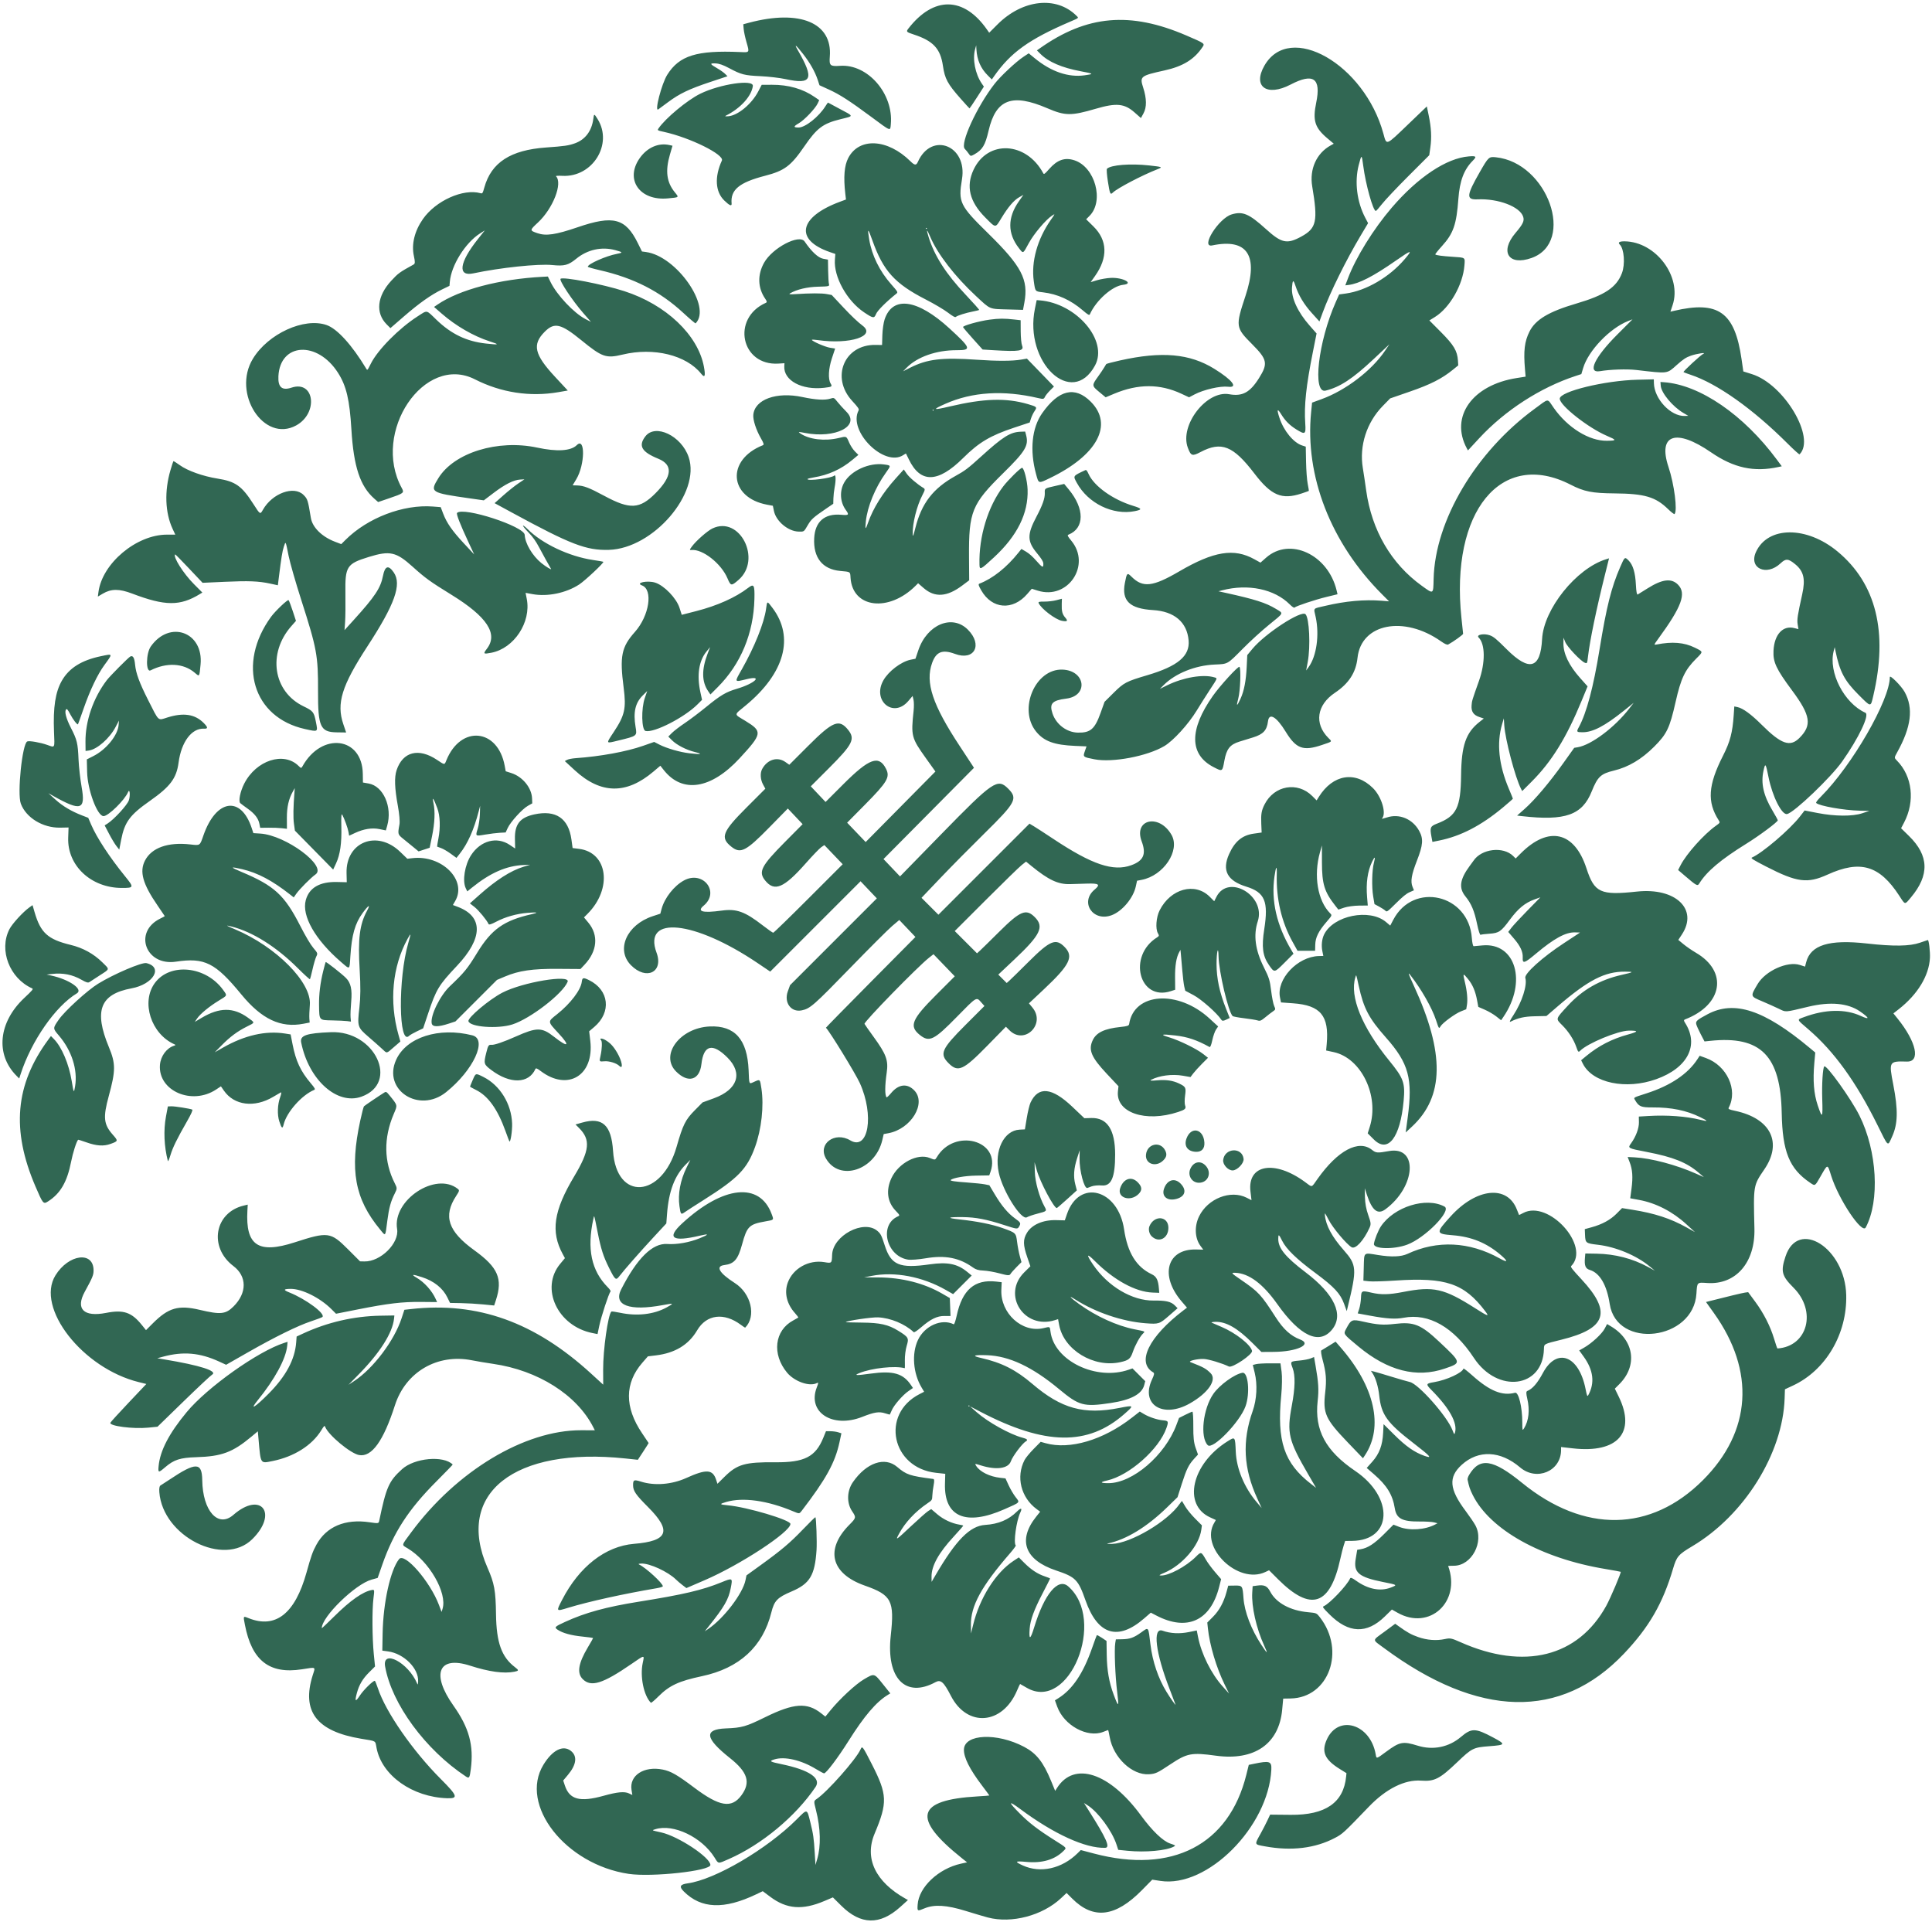 <svg width="570" height="567" viewBox="0 0 570 567" fill="none" xmlns="http://www.w3.org/2000/svg">
<path fill-rule="evenodd" clip-rule="evenodd" d="M74.62 105.823C68.37 116.072 77.862 130.723 87.377 125.513C93.984 121.896 92.796 112.116 86.022 114.361C83.194 115.298 81.974 114.243 82.138 110.999C82.638 101.081 93.665 100.468 99.742 110.02C102.191 113.87 103.147 117.919 103.672 126.664C104.333 137.665 106.232 143.42 110.422 147.11L111.562 148.114L114.664 147.058C119.209 145.509 119.317 145.421 118.508 143.933C109.554 127.453 125.188 104.3 140.127 111.918C147.817 115.84 156.394 117.152 164.776 115.691L167.513 115.214L163.754 111.17C157.627 104.58 156.957 101.625 160.73 97.851C163.565 95.017 165.486 95.466 171.506 100.371C177.677 105.4 178.79 105.787 183.694 104.608C192.853 102.406 202.468 104.754 206.871 110.267C207.942 111.609 208.194 110.958 207.676 108.183C205.929 98.815 196.495 89.865 184.183 85.895C177.821 83.844 166.064 81.569 165.377 82.257C164.917 82.717 168.916 88.744 172.084 92.365L174.352 94.958L172.758 94.144C169.366 92.411 164.313 87.06 162.434 83.21L161.638 81.582L160.096 81.662C147.34 82.329 135.502 85.46 129.05 89.873L128.053 90.555L130.362 92.56C134.514 96.167 139.718 99.175 144.437 100.696C147.498 101.683 147.345 101.784 143.43 101.359C137.644 100.731 133.152 98.575 128.723 94.302C125.638 91.326 126.193 91.421 123.182 93.352C117.735 96.847 111.429 103.224 109.412 107.276C108.391 109.33 108.39 109.331 108.045 108.759C103.822 101.754 99.481 96.98 96.346 95.891C89.729 93.594 79.12 98.444 74.62 105.823ZM50.292 138.711C48.475 144.885 48.706 151.263 50.92 156.017L51.719 157.73L49.244 157.73C40.27 157.73 30.191 166.168 29.053 174.632L28.869 176.007L30.318 175.148C32.809 173.673 35.173 173.667 39.015 175.129C48.712 178.819 53.115 178.85 58.952 175.272L59.698 174.815L57.234 172.344C54.107 169.207 50.976 164.252 51.677 163.551C51.722 163.506 53.56 165.376 55.761 167.706L59.765 171.942L66.265 171.646C73.368 171.322 76.29 171.438 79.725 172.181L81.978 172.668L82.262 170.393C83.007 164.427 83.303 162.605 83.742 161.28C84.306 159.577 84.236 159.44 85.155 164.021C85.558 166.032 87.228 171.851 88.864 176.953C93.496 191.396 93.864 193.396 93.83 203.945C93.796 214.41 94.511 215.987 99.323 216.059L102.122 216.101L101.293 213.655C99.21 207.506 100.816 202.317 108.399 190.689C116.487 178.287 118.583 172.41 116.173 168.888C114.606 166.597 113.57 166.925 112.991 169.895C112.288 173.495 110.638 175.981 104.35 182.92L101.644 185.904L101.817 183.451C101.912 182.102 101.952 178.301 101.906 175.005C101.796 167.076 102.287 166.319 108.856 164.297C115.015 162.401 116.875 162.814 121.68 167.141C125.5 170.581 126.842 171.552 133.229 175.494C143.706 181.959 147.016 186.997 143.664 191.375C142.475 192.927 142.589 193.031 144.969 192.573C151.669 191.284 156.753 183.565 155.415 176.715L155.061 174.905L157.12 175.285C161.527 176.098 167.02 174.958 170.891 172.428C172.599 171.31 178.255 166.004 178.004 165.754C177.945 165.694 176.559 165.447 174.925 165.204C167.89 164.158 159.97 160.413 155.644 156.087C154.997 155.44 154.395 154.985 154.304 155.075C154.214 155.166 154.94 156.065 155.918 157.074C157.189 158.387 158.084 159.644 159.059 161.488C160.136 163.525 162.022 166.931 162.57 167.83C162.838 168.269 161.031 167.184 159.728 166.123C157.066 163.955 154.92 160.329 154.807 157.806C154.695 155.289 136.722 149.448 134.85 151.32C134.555 151.615 135.756 154.696 138.226 159.986L139.899 163.568L136.836 160.281C133.408 156.602 131.795 154.281 130.738 151.504L130.021 149.62L127.748 149.441C118.975 148.749 108.465 152.76 101.91 159.302L100.68 160.529L98.824 159.822C94.988 158.362 92.175 155.586 91.717 152.808C90.84 147.486 90.755 147.222 89.545 146.012C86.722 143.189 80.321 145.528 77.575 150.387C76.756 151.836 76.767 151.843 74.76 148.707C71.319 143.33 69.489 142.036 64.125 141.185C59.894 140.514 55.304 138.878 53.052 137.238C52.069 136.522 51.214 135.991 51.152 136.056C51.09 136.121 50.703 137.316 50.292 138.711ZM124.758 64.647C122.309 68.165 121.357 72.055 122.102 75.493C122.493 77.297 122.478 77.788 122.022 78.039C117.873 80.324 117.486 80.605 115.425 82.836C111.24 87.366 110.721 92.326 114.079 95.697L115.183 96.805L119.228 93.3C123.718 89.41 127.219 86.938 130.459 85.371L132.61 84.33L132.714 83.123C133.129 78.284 137.288 71.627 141.614 68.875L143.032 67.973L140.97 70.569C135.498 77.458 134.934 81.643 139.61 80.653C147.632 78.957 158.797 77.779 162.931 78.194C166.528 78.555 167.659 78.256 170.027 76.323C173.32 73.633 177.513 72.708 181.506 73.791C183.8 74.412 183.863 74.551 182.015 74.895C178.845 75.486 173.42 77.882 173.42 78.692C173.42 78.809 174.992 79.264 176.913 79.703C186.992 82.005 194.733 85.962 201.613 92.329C203.521 94.095 205.147 95.474 205.227 95.394C210.056 90.565 199.625 75.57 190.588 74.351L189.398 74.19L188.171 71.71C184.546 64.382 180.96 63.437 170.435 67.037C163.943 69.257 161.092 69.678 158.545 68.792C156.232 67.987 156.234 67.95 158.713 65.646C163.163 61.509 166.072 54.029 164.026 51.983C163.906 51.863 164.757 51.815 165.918 51.877C174.824 52.352 180.925 42.536 176.319 35.141C175.279 33.471 175.26 33.471 175.037 35.133C174.564 38.652 172.673 41.166 169.679 42.258C167.784 42.948 166.582 43.124 161.087 43.515C150.624 44.259 144.945 47.943 142.893 55.316C142.42 57.017 142.329 57.156 141.786 57.003C136.676 55.559 128.541 59.211 124.758 64.647ZM18.256 200.812C16.34 204.152 15.642 208.685 15.934 215.886C16.137 220.889 16.284 220.601 13.952 219.773C11.888 219.04 8.649 218.477 8.044 218.747C6.563 219.406 5.04 234.146 6.146 237.108C7.699 241.262 12.65 244.277 17.755 244.176L20.225 244.128L20.12 247.17C19.837 255.384 26.873 261.961 35.946 261.964C39.55 261.965 39.584 261.835 36.857 258.474C32.295 252.852 28.535 247.115 26.88 243.251L26.033 241.275L24.228 240.578C21.061 239.356 18.49 237.826 16.345 235.887L14.275 234.016L15.817 234.882C23.862 239.4 25.281 238.945 24.09 232.229C23.674 229.88 23.26 226.21 23.171 224.075C22.968 219.234 22.739 218.288 20.909 214.715C19.474 211.911 18.95 209.853 19.527 209.277C19.748 209.055 20.02 209.387 20.731 210.739C21.548 212.294 22.787 213.898 23.004 213.682C23.048 213.638 23.816 211.501 24.711 208.933C26.573 203.59 28.783 198.967 30.784 196.228C33.335 192.736 33.373 192.838 29.804 193.585C24.05 194.789 20.401 197.073 18.256 200.812ZM196.864 22.052C195.206 24.688 193.023 33.098 194.21 32.271C194.423 32.123 195.726 31.161 197.106 30.133C200.476 27.623 203.307 26.267 209.463 24.217L214.635 22.494L213.919 21.784C213.526 21.393 212.516 20.677 211.676 20.192C209.4 18.88 209.3 18.64 211.051 18.704C212.174 18.746 213.301 19.134 215.122 20.107C218.696 22.018 219.641 22.259 224.424 22.478C226.766 22.586 230.062 22.973 231.749 23.339C239.581 25.037 240.302 23.327 235.364 14.775C234.21 12.778 234.765 13.173 236.867 15.844C238.943 18.483 240.466 21.164 241.258 23.576L241.775 25.151L244.563 26.421C247.737 27.866 250.692 29.771 256.989 34.436C263.001 38.889 262.629 38.748 262.822 36.632C263.642 27.641 256.007 18.854 247.866 19.419C244.882 19.626 244.61 19.378 244.823 16.651C245.601 6.719 235.991 2.709 220.988 6.705L219.291 7.157L219.406 8.549C219.469 9.314 219.839 11.049 220.229 12.404C221.142 15.579 221.203 15.482 218.379 15.358C205.548 14.793 200.425 16.387 196.864 22.052ZM31.503 200.675C27.504 205.931 25.156 212.739 25.218 218.9L25.245 221.553L26.205 221.422C28.654 221.086 32.339 217.842 34.119 214.452L35.099 212.587L34.991 213.923C34.746 216.951 31.331 221.148 27.559 223.055L25.616 224.037L25.705 227.774C25.831 233.067 28.704 240.775 30.551 240.776C31.965 240.776 36.796 236.035 37.795 233.666C38.285 232.505 38.482 234.676 38.017 236.11C37.575 237.473 33.651 241.75 31.721 242.974L30.878 243.509L32.185 246.013C32.904 247.39 33.873 248.999 34.339 249.588L35.185 250.659L35.744 247.775C36.761 242.53 38.301 240.437 44.17 236.32C50.245 232.058 52.066 229.632 52.688 224.967C53.502 218.859 56.558 214.79 60.195 214.972C61.416 215.034 61.382 214.578 60.068 213.267C57.477 210.681 54.121 210.182 49.373 211.677C46.5 212.581 46.986 213.021 43.713 206.548C41.138 201.457 40.098 198.637 39.855 196.094C39.661 194.056 39.242 193.323 38.467 193.668C37.952 193.897 32.442 199.441 31.503 200.675ZM194.279 37.896C193.9 38.457 193.939 38.481 195.907 38.914C203.623 40.611 213.766 45.636 212.975 47.37C210.771 52.208 211.029 56.558 213.674 59.14C215.211 60.64 215.93 60.941 215.847 60.049C215.47 55.999 218.082 53.832 225.728 51.854C231.454 50.372 233.331 48.968 237.288 43.203C241.031 37.752 242.787 36.437 248.043 35.15C252.014 34.177 252.046 34.404 247.605 32.05C245.814 31.1 244.322 30.297 244.29 30.265C244.258 30.233 243.911 30.723 243.518 31.353C241.593 34.44 237.584 37.622 235.62 37.621C234.033 37.621 234.038 37.309 235.642 36.389C237.294 35.442 240.557 32.01 241.264 30.476L241.693 29.546L240.363 28.625C236.876 26.21 232.608 24.988 227.732 25.01L224.727 25.023L223.692 27.004C221.749 30.724 217.652 34.101 214.841 34.3C213.955 34.362 213.777 34.305 214.198 34.095C218.466 31.961 221.73 28.365 222.112 25.376C222.374 23.323 212.433 24.787 206.577 27.665C202.748 29.546 196.285 34.923 194.279 37.896ZM44.482 190.735C43.04 192.792 42.994 198.499 44.426 197.774C49.151 195.381 54.106 195.635 57.42 198.442C58.901 199.696 58.809 199.821 59.171 196.061C60.098 186.457 50.04 182.81 44.482 190.735ZM188.753 46.631C184.273 52.952 188.723 59.329 197.055 58.527C200.464 58.199 200.36 58.292 199.079 56.715C196.667 53.748 196.24 50.442 197.646 45.611L198.407 42.997L197.464 42.785C194.258 42.068 190.953 43.527 188.753 46.631ZM79.976 181.962C69.842 195.887 74.617 211.693 89.983 215.086C93.895 215.95 93.796 216.013 93.212 213.027C92.631 210.055 92.39 209.75 89.536 208.373C80.583 204.054 78.864 192.775 85.935 184.746L87.32 183.173L86.364 180.253C85.838 178.647 85.286 177.21 85.136 177.058C84.872 176.791 81.198 180.284 79.976 181.962ZM129.331 141.068C126.768 145.223 127.003 145.375 138.472 147.008L142.741 147.616L145.682 145.387C148.995 142.875 151.546 141.593 153.44 141.486L154.725 141.415L152.901 142.638C151.898 143.31 149.917 144.891 148.499 146.151L145.921 148.441L151.14 151.278C168.39 160.656 172.973 162.416 179.638 162.222C192.723 161.843 206.793 145.476 203.174 134.847C201.033 128.557 193.342 124.885 190.395 128.745C188.256 131.548 189.294 133.332 194.234 135.346C198.604 137.128 198.328 140.55 193.417 145.495C188.716 150.229 185.872 150.378 178.28 146.285C173.859 143.903 172.201 143.267 170.273 143.217L168.945 143.182L170.041 141.351C172.594 137.083 172.698 128.817 170.166 131.326C168.42 133.057 164.361 133.311 158.493 132.056C146.854 129.567 133.97 133.549 129.331 141.068ZM2.774 274.146C-0.384 280.298 2.823 288.627 9.494 291.599C9.892 291.777 9.586 292.147 7.18 294.405C-0.478 301.588 -1.417 311.097 4.907 317.422L5.667 318.182L6.095 316.862C9.275 307.051 16.407 296.817 22.683 293.06C24.663 291.875 20.366 288.922 15.019 287.792L13.754 287.524L15.317 287.341C18.537 286.963 21.377 287.523 24.062 289.064C25.468 289.871 25.985 290.017 26.409 289.726C26.709 289.521 28.087 288.622 29.472 287.729C32.474 285.793 32.417 286.098 30.177 283.895C27.618 281.378 24.46 279.642 20.854 278.77C14.111 277.14 11.975 275.204 10.206 269.122L9.6 267.039L8.665 267.708C6.769 269.066 3.608 272.519 2.774 274.146ZM268.034 8.38C267.281 9.347 267.371 9.452 269.549 10.166C275.335 12.062 277.452 14.333 278.197 19.445C278.748 23.231 279.566 24.748 283.382 29.063C284.794 30.661 285.992 31.974 286.041 31.982C286.092 31.99 287.065 30.547 288.204 28.775L290.276 25.554L289.647 24.636C287.718 21.817 286.874 17.454 287.687 14.51L288.005 13.361L288.073 14.562C288.25 17.674 289.335 20.161 291.425 22.251L292.618 23.445L293.293 22.479C298.172 15.502 303.578 11.615 315.58 6.456C318.442 5.225 318.297 5.355 317.597 4.655C311.666 -1.276 301.68 -0.183 294.291 7.206L291.843 9.654L291.166 8.688C284.34 -1.051 275.474 -1.169 268.034 8.38ZM42.77 253.895C41.094 257.154 42.103 260.769 46.459 267.103C47.632 268.808 48.599 270.237 48.607 270.277C48.616 270.318 48.031 270.638 47.308 270.989C39.269 274.884 42.935 285.059 51.895 283.716C60.371 282.446 63.511 284.017 71.189 293.367C77.197 300.684 82.798 303.33 89.527 302.03L91.361 301.675L91.269 300.489C91.219 299.837 91.284 298.012 91.414 296.434C91.955 289.845 81.469 279.276 69.308 274.154C66.562 272.997 66.407 272.874 68.296 273.348C74.487 274.9 81.52 279.311 87.827 285.597C89.727 287.491 91.35 288.971 91.434 288.887C91.518 288.803 91.873 287.467 92.223 285.917C92.572 284.368 93.068 282.683 93.324 282.175C93.773 281.283 93.741 281.193 92.434 279.647C91.605 278.666 90.105 276.137 88.568 273.126C83.941 264.065 80.928 261.299 71.278 257.25C67.803 255.793 67.847 255.594 71.456 256.436C75.997 257.495 80.295 259.762 85.499 263.841L86.665 264.756L87.417 263.674C88.356 262.324 91.786 258.877 93.074 257.988C96.625 255.538 84.288 246.395 76.793 245.922L74.753 245.793L74.264 244.311C71.079 234.666 63.738 235.776 60.018 246.466C58.94 249.564 59.085 249.463 56.167 249.131C49.557 248.377 44.725 250.095 42.77 253.895ZM250.267 46.605C249.095 48.845 248.819 52.207 249.397 57.217L249.587 58.861L247.788 59.529C235.68 64.025 234.344 70.749 244.84 74.368L246.451 74.923L246.322 76.585C245.93 81.645 249.85 88.733 254.923 92.139C257.616 93.946 257.911 93.988 258.46 92.64C258.879 91.612 261.435 89.057 264.509 86.594C264.958 86.235 264.837 86.026 262.94 83.881C259.505 79.996 257.233 75.369 256.443 70.651C255.858 67.153 256.062 67.213 257.38 70.926C260.565 79.899 263.964 83.664 273.112 88.351C275.586 89.618 278.533 91.361 279.662 92.223C281.084 93.31 281.804 93.7 282.009 93.495C282.391 93.113 284.985 92.294 287.093 91.889C288.002 91.715 288.806 91.512 288.88 91.439C288.954 91.366 287.171 89.356 284.919 86.973C279.111 80.83 275.686 75.492 273.961 69.896C273.201 67.429 273.415 67.428 274.462 69.893C276.601 74.928 281.746 81.587 287.927 87.32C292.346 91.419 291.65 91.131 297.563 91.298L301.822 91.418L302.219 89.277C303.477 82.487 301.411 78.539 291.54 68.857C283.13 60.609 282.681 59.678 283.814 52.874C285.473 42.916 274.827 38.735 270.796 47.763C270.31 48.851 269.857 48.811 268.598 47.569C261.85 40.917 253.475 40.476 250.267 46.605ZM72.042 231.209C70.861 233.531 70.289 236.414 70.901 236.956C71.154 237.179 72.136 237.912 73.084 238.585C75.134 240.039 76.225 241.451 76.534 243.051L76.761 244.223L79.197 244.195C80.537 244.18 82.313 244.245 83.144 244.34L84.654 244.513L84.638 241.275C84.623 238.112 85.181 235.672 86.42 233.482L86.972 232.508L86.874 233.723C86.528 238.022 86.476 241.259 86.723 243.026L87.007 245.059L92.65 250.802L98.292 256.545L99.152 254.703C100.352 252.135 100.839 248.73 100.706 243.842C100.63 241.029 100.719 239.892 100.979 240.368C101.618 241.542 102.636 244.367 102.826 245.494L103.005 246.553L104.769 245.731C107.322 244.543 109.786 244.155 111.946 244.602L113.838 244.993L114.228 243.634C115.819 238.087 113.105 231.907 108.745 231.152L107.076 230.862L107.039 228.314C106.884 217.346 94.906 215.866 89.219 226.111C88.903 226.68 88.791 226.668 88.115 225.992C83.751 221.628 75.563 224.285 72.042 231.209ZM225.423 77.521C223.433 81.086 223.556 84.932 225.761 88.133C226.292 88.902 226.334 89.169 225.95 89.339C215.689 93.907 218.618 107.971 229.684 107.269L231.44 107.157L231.39 108.035C231.148 112.255 236.567 115.178 243.198 114.404C245.47 114.139 245.604 114.047 245.053 113.128C244.27 111.821 244.427 108.756 245.433 105.719L246.389 102.832L244.856 102.587C243.422 102.358 239.534 100.661 239.534 100.264C239.534 100.166 240.348 100.202 241.344 100.344C250.772 101.69 258.59 99.13 254.456 96.05C253.124 95.057 251.122 93.16 248.879 90.763L245.38 87.026L243.884 86.752C242.404 86.481 239.082 86.489 234.707 86.773C232.979 86.886 232.61 86.826 233.14 86.519C235.114 85.378 238.193 84.653 241.377 84.581C244.511 84.511 244.756 84.454 244.576 83.838C244.469 83.471 244.357 81.692 244.328 79.885L244.275 76.598L242.845 76.332C241.386 76.06 239.41 74.219 237.395 71.254C235.832 68.955 227.88 73.118 225.423 77.521ZM17.346 300.802C15.554 303.38 15.554 303.389 17.348 305.483C21.159 309.931 22.963 315.562 22.155 320.491C21.81 322.604 21.744 322.504 21.167 318.983C20.327 313.85 18.208 308.863 15.866 306.503L15.029 305.659L14.24 306.731C4.469 320.007 3.301 333.357 10.454 350.013C12.677 355.19 12.787 355.322 14.15 354.458C17.811 352.136 19.811 348.707 20.975 342.759C21.494 340.105 22.569 336.732 23.049 336.252C23.091 336.21 24.187 336.554 25.484 337.015C28.475 338.081 30.586 338.218 32.619 337.477C34.902 336.645 34.907 336.621 33.235 334.715C30.576 331.685 30.37 329.652 32.087 323.367C34.145 315.829 34.15 313.801 32.12 308.915C27.658 298.176 29.54 293.296 38.804 291.587C45.255 290.396 48.236 285.336 43.19 284.143C41.862 283.829 33.582 287.365 28.928 290.233C25.77 292.179 19.123 298.244 17.346 300.802ZM293.448 24.712C288.19 31.462 283.161 42.437 284.645 43.922C284.999 44.275 285.528 44.924 285.822 45.365C286.322 46.115 286.423 46.127 287.435 45.556C289.876 44.176 290.666 42.865 291.672 38.527C293.819 29.268 298.586 27.455 308.998 31.936C314.249 34.196 316.016 34.215 323.295 32.083C329.358 30.308 331.735 30.533 334.723 33.166L336.611 34.829L337.358 33.463C338.351 31.648 338.324 29.108 337.278 25.857C336.21 22.538 336.436 22.356 343.571 20.778C349.03 19.571 352.353 17.523 354.793 13.862C355.481 12.831 355.461 12.817 350.039 10.479C333.435 3.321 320.641 4.443 306.755 14.275L305.922 14.865L306.966 15.908C309.33 18.272 313.266 19.97 318.808 21.015C322.763 21.762 322.824 21.823 319.998 22.217C315.199 22.886 310.132 21.155 305.296 17.197L303.504 15.729L301.924 16.775C299.734 18.227 295.173 22.497 293.448 24.712ZM45.673 290.026C41.556 295.649 44.557 305.02 51.461 308.096C51.871 308.279 51.847 308.354 51.329 308.519C49.137 309.215 47.389 311.604 47.19 314.174C46.598 321.831 56.603 326.197 63.788 321.417L65.178 320.492L66.057 321.762C69.087 326.136 75.049 326.894 80.581 323.607C81.598 323.002 82.616 322.408 82.843 322.286C83.08 322.16 82.999 322.769 82.653 323.713C81.865 325.861 81.761 328.871 82.405 330.837C83.093 332.939 83.352 333.124 83.682 331.747C84.545 328.144 89.013 323.083 92.68 321.553C93.099 321.379 92.94 321.069 91.644 319.535C88.682 316.026 87.285 313.037 86.328 308.161L85.742 305.178L84.096 304.918C78.395 304.017 72.206 305.419 65.815 309.056L63.368 310.449L65.433 308.355C67.9 305.853 70.084 304.236 72.85 302.861C75.323 301.631 75.309 301.79 73.089 300.199C68.834 297.149 64.744 297.171 59.513 300.273L57.469 301.485L58.156 300.474C59.08 299.115 61.735 296.925 64.516 295.228C67.155 293.617 67.082 293.792 65.831 292.057C60.733 284.992 50.141 283.925 45.673 290.026ZM287.224 50.091C284.946 54.971 286.048 59.49 290.648 64.127C293.862 67.367 293.617 67.355 295.427 64.369C297.422 61.076 299.127 59.073 300.676 58.201L301.936 57.492L300.613 59.372C297.216 64.198 297.222 68.879 300.63 73.232C301.928 74.889 301.768 74.974 303.55 71.697C305.018 68.998 308.514 64.85 310.333 63.648C311.346 62.978 311.343 62.989 310.025 64.871C306.049 70.547 304.191 77.22 304.997 82.93C305.44 86.068 305.356 85.966 307.712 86.242C311.998 86.745 315.891 88.508 319.449 91.557C320.997 92.883 321.379 93.096 321.544 92.725C323.377 88.608 328.177 84.353 331.363 84.022C334.72 83.673 331.293 81.795 327.652 81.987C326.505 82.048 324.715 82.354 323.675 82.668L321.783 83.238L323.079 81.406C326.916 75.979 326.749 70.896 322.6 66.808L320.449 64.689L321.448 63.686C325.825 59.29 323.087 49.273 316.965 47.286C314.16 46.376 311.926 47.149 309.548 49.853C308.23 51.352 308.005 51.514 307.791 51.117C302.766 41.754 291.381 41.186 287.224 50.091ZM273.418 67.272C273.478 67.332 273.478 67.431 273.418 67.491C273.358 67.551 273.26 67.551 273.199 67.491C273.139 67.431 273.139 67.332 273.199 67.272C273.259 67.212 273.358 67.212 273.418 67.272ZM117.013 227.209C116.31 229.31 116.423 232.545 117.381 237.747C117.825 240.159 118.012 242.359 117.849 243.249C117.323 246.116 117.336 246.165 118.982 247.491C119.799 248.149 121.149 249.248 121.981 249.934L123.495 251.181L125.13 250.647L126.765 250.112L127.466 246.693C128.277 242.736 128.418 239.378 127.878 236.861C127.441 234.825 127.918 235.479 129.013 238.417C129.852 240.669 129.977 244.105 129.34 247.411C129.097 248.672 128.928 249.735 128.965 249.772C129.003 249.81 129.518 250.002 130.112 250.201C130.705 250.4 131.974 251.132 132.932 251.83L134.673 253.097L135.644 251.868C137.992 248.894 139.81 244.815 141.249 239.296L141.656 237.734L141.582 240.205C141.542 241.564 141.253 243.491 140.941 244.486C140.232 246.749 140.201 246.725 143.207 246.211C144.58 245.977 146.485 245.743 147.442 245.69L149.18 245.595L149.787 244.283C150.628 242.465 154.071 238.678 155.732 237.744L157.037 237.009L156.971 235.497C156.834 232.371 154.145 229.114 150.835 228.065L149.201 227.547L148.898 225.906C146.864 214.917 135.967 213.868 131.718 224.252C131.111 225.734 131.265 225.738 128.926 224.176C123.513 220.562 118.839 221.753 117.013 227.209ZM222.248 122.401C222.119 123.901 223.071 126.833 224.487 129.301C225.347 130.797 225.457 131.198 225.056 131.357C214.205 135.663 215.03 146.81 226.355 148.906L228.02 149.214L228.33 150.737C228.954 153.797 232.568 156.799 235.673 156.835C237.27 156.853 237.141 156.947 238.347 154.885C239.335 153.197 239.977 152.62 243.675 150.1L245.838 148.626L245.878 147.051C245.901 146.184 246.064 144.733 246.239 143.825C246.654 141.685 246.606 139.846 246.146 140.306C245.382 141.07 238.231 141.999 238.231 141.333C238.231 141.235 239.051 141.02 240.054 140.856C244.423 140.141 248.149 138.452 251.476 135.678L253.248 134.201L252.24 133.194C251.686 132.64 250.93 131.49 250.559 130.638C249.668 128.588 249.829 128.658 247.367 129.24C243.282 130.206 238.736 129.656 236.134 127.882C235.368 127.36 235.504 127.345 237.496 127.73C246.454 129.465 253.899 125.667 249.73 121.489C248.802 120.559 247.596 119.229 247.049 118.533C246.08 117.299 246.029 117.276 244.999 117.604C243.367 118.123 240.646 117.969 236.741 117.137C229.086 115.506 222.639 117.848 222.248 122.401ZM260.993 94.223C260.669 95.189 260.367 97.286 260.321 98.883L260.237 101.786L258.282 101.757C249.084 101.624 245.043 111.343 251.415 118.273C253.23 120.247 253.518 120.682 253.295 121.113C250.129 127.225 260.945 137.957 266.528 134.242C266.926 133.978 267.267 133.777 267.286 133.796C267.305 133.815 267.685 134.589 268.13 135.515C271.549 142.638 276.721 142.511 284.161 135.121C288.806 130.508 292.177 128.503 299.224 126.164L303.793 124.647L304.183 123.443C304.398 122.782 304.869 121.807 305.232 121.277C306.041 120.094 305.956 120.006 303.256 119.221C296.784 117.339 290.352 117.533 280.187 119.92C275.204 121.09 274.908 120.905 278.92 119.129C286.877 115.608 296.044 115.043 306.299 117.443C307.773 117.787 307.984 117.752 308.271 117.112C308.448 116.718 309.124 115.865 309.773 115.216L310.953 114.035L306.964 109.918L302.974 105.801L301.292 106.088C298.657 106.537 294.213 106.551 288.205 106.13C277.898 105.408 273.542 105.933 268.476 108.506L266.444 109.537L267.439 108.523C270.63 105.269 276.257 103.294 282.284 103.314C286.707 103.328 286.515 102.755 280.134 96.904C270.659 88.216 263.346 87.191 260.993 94.223ZM90.21 265.579C88.963 270.181 92.996 277.251 100.599 283.794C103.315 286.132 103.109 286.253 103.367 282.168C103.766 275.854 104.726 272.453 106.982 269.368C108.732 266.975 109.416 266.625 108.284 268.702C106.092 272.727 105.564 276.986 106.119 286.196C106.403 290.905 106.379 294.269 106.041 297.201C105.387 302.871 105.449 303.072 108.742 305.912C110.177 307.15 111.945 308.714 112.67 309.388C114.269 310.871 113.893 310.92 116.2 308.93L118.121 307.273L117.57 305.322C114.79 295.487 115.752 285.208 120.22 277.027C121.293 275.062 121.325 275.223 120.455 278.21C117.406 288.686 117.596 308.736 120.714 305.584C120.937 305.358 121.958 304.771 122.982 304.28L124.843 303.387L126.291 299.054C128.697 291.856 129.421 290.657 134.814 284.946C142.527 276.776 142.621 270.403 135.071 267.55L133.616 267L134.307 265.804C137.856 259.662 130.356 252.169 121.667 253.177L120.176 253.349L118.061 251.309C111.248 244.736 102.027 248.379 102.243 257.559L102.308 260.278L99.42 260.211C94.326 260.091 91.203 261.911 90.21 265.579ZM189.404 172.712C192.738 173.96 191.565 181.666 187.313 186.441C183.334 190.911 182.794 193.595 183.998 202.902C184.789 209.02 184.338 211.031 181.066 215.976C178.724 219.514 178.664 219.389 182.285 218.508C188.079 217.098 187.966 217.187 187.509 214.432C186.792 210.104 187.421 207.361 189.631 205.174L190.951 203.868L190.251 205.878C189.135 209.082 189.269 215.376 190.46 215.657C192.988 216.255 201.937 211.667 205.811 207.786L207.123 206.472L206.638 204.235C205.544 199.197 206.185 194.943 208.456 192.191L209.509 190.913L208.78 192.809C206.97 197.518 207.02 201.118 208.934 203.917L209.595 204.883L211.753 202.724C218.551 195.92 222.323 186.859 222.575 176.73C222.679 172.563 222.436 172.125 220.74 173.424C216.997 176.29 211.602 178.704 205.38 180.298L201.135 181.385L200.479 179.336C199.565 176.481 195.965 172.744 193.308 171.892C191.02 171.159 187.326 171.934 189.404 172.712ZM204.142 161.217C203.396 162.229 203.385 162.324 204.018 162.262C207.299 161.947 212.77 166.248 214.617 170.595C215.605 172.923 215.746 172.944 217.887 171.089C224.857 165.05 218.265 152.044 210.191 155.905C208.712 156.612 205.384 159.535 204.142 161.217ZM48.962 329.425C48.209 333.445 48.416 338.259 49.526 342.519C49.589 342.761 49.927 342.001 50.278 340.83C50.961 338.544 52.2 336.014 55.187 330.802C56.398 328.69 56.944 327.46 56.718 327.359C56.047 327.061 51.556 326.354 50.542 326.387L49.525 326.421L48.962 329.425ZM326.851 53.478C327.435 57.231 327.577 57.56 328.306 56.835C329.599 55.55 336.949 51.702 341.521 49.916C343.1 49.3 342.969 49.242 339.021 48.805C333.501 48.195 327.725 48.655 326.585 49.795C326.439 49.941 326.559 51.598 326.851 53.478ZM95.345 286.53C94.484 290.016 94.081 293.361 94.13 296.605C94.197 301.076 94.102 300.968 98.002 301.041C99.834 301.076 101.828 301.17 102.435 301.251L103.538 301.399L103.427 300.114C103.366 299.407 103.449 297.341 103.612 295.522C103.936 291.898 103.51 289.972 102.063 288.521C100.83 287.284 96.216 283.662 96.086 283.829C96.026 283.906 95.692 285.122 95.345 286.53ZM284.13 96.502C284.168 96.654 285.482 98.206 287.051 99.95L289.903 103.12L293.099 103.316C300.745 103.785 302.208 103.549 301.548 101.955C301.332 101.433 301.147 99.537 301.138 97.741L301.121 94.475L299.276 94.266C296.248 93.924 294.769 93.933 291.923 94.312C288.873 94.718 284.026 96.08 284.13 96.502ZM138.993 252.282C137.122 255.148 136.359 259.869 137.414 262.051L137.865 262.984L139.239 261.874C144.67 257.487 149.407 255.419 154.523 255.197L156.411 255.115L154.437 255.719C150.71 256.859 146.397 259.611 141.49 263.978L138.632 266.521L139.99 267.577C141.189 268.511 143.629 271.47 144.135 272.607C144.266 272.899 144.924 272.702 146.404 271.924C149.107 270.503 152.408 269.571 155.677 269.307C158.568 269.072 159.028 269.221 156.9 269.702C148.67 271.56 145.035 274.129 140.777 281.098C137.91 285.791 136.992 286.915 132.73 290.959C129.812 293.728 126.902 299.693 127.371 301.942C127.594 303.015 129.244 303.026 132.453 301.977L134.367 301.35L140.495 295.223L146.622 289.095L148.99 288.094C153.078 286.367 157.092 285.782 164.509 285.834L171.261 285.881L172.467 284.601C176.22 280.619 176.649 275.905 173.594 272.22L172.292 270.651L173.325 269.618C180.735 262.208 179.359 251.513 170.857 250.436L168.938 250.193L168.589 247.669C167.722 241.4 163.985 238.881 157.612 240.271C153.391 241.191 151.825 243.188 151.922 247.527L151.985 250.336L150.386 249.262C146.589 246.713 141.798 247.983 138.993 252.282ZM249.068 142.356C247.657 144.855 247.836 148.102 249.512 150.416C250.599 151.916 250.454 152.074 248.177 151.872C243.292 151.438 240.471 153.881 240.212 158.769C239.908 164.518 242.634 167.951 247.891 168.441C250.995 168.73 250.815 168.61 250.935 170.464C251.52 179.43 262.217 180.726 270.152 172.791L270.869 172.074L272.516 173.501C275.802 176.349 279.383 176.117 283.856 172.766L285.938 171.206L285.891 164.323C285.8 150.937 286.711 148.703 295.973 139.596C302.504 133.176 303.545 131.455 302.742 128.406L302.457 127.322L301.166 127.366C298.069 127.47 295.934 128.806 289.428 134.711C285.586 138.198 284.701 138.87 281.965 140.378C275.282 144.062 271.874 148.482 270.04 155.847C269.493 158.046 269.307 158.485 269.279 157.648C269.171 154.474 270.464 149.269 272.175 145.991C272.94 144.526 272.975 144.277 272.456 143.967C270.653 142.887 268.251 140.837 267.493 139.731L266.651 138.502L264.234 141.184C260.44 145.391 257.591 149.956 256.113 154.191C255.338 156.412 255.195 156.329 255.454 153.808C255.896 149.501 258.216 143.853 261.316 139.535C262.943 137.27 262.953 137.314 260.772 137.02C256.396 136.431 251.031 138.876 249.068 142.356ZM169.566 227.238C177.235 234.31 184.791 234.432 192.815 227.613L194.821 225.908L195.842 227.201C201.329 234.149 209.8 232.825 218.218 223.705C224.926 216.438 225.023 215.807 219.921 212.685C216.421 210.544 216.404 211.101 220.066 208.071C231.51 198.598 234.414 187.972 227.91 179.359C226.286 177.208 226.35 177.198 226.009 179.665C225.439 183.793 222.616 190.84 218.919 197.363C216.608 201.44 216.533 201.28 220.344 200.357C225.253 199.168 222.703 201.64 217.407 203.205C214.18 204.158 212.579 205.105 208.344 208.568C206.357 210.192 203.519 212.334 202.037 213.328C200.556 214.322 198.854 215.625 198.257 216.222L197.17 217.309L198.242 218.38C199.663 219.802 202.479 221.249 205.055 221.88C207.505 222.481 206.838 222.626 203.419 222.237C200.625 221.918 196.691 220.781 194.509 219.661L193.003 218.888L189.701 220.044C184.799 221.76 177.091 223.169 169.837 223.677C168.824 223.748 167.69 223.97 167.316 224.171L166.636 224.536L169.566 227.238ZM373.053 19.342C369.482 25.543 373.729 28.618 380.783 24.94C387.5 21.437 389.812 23.077 388.322 30.289C387.231 35.572 387.902 37.691 391.67 40.855L393.505 42.396L392.563 42.917C388.402 45.223 386.294 49.913 387.143 54.976C388.867 65.249 388.423 67.325 383.983 69.76C379.692 72.113 378.123 71.779 373.416 67.514C368.498 63.057 366.633 62.268 363.358 63.26C359.518 64.423 354.059 73.147 357.637 72.403C368.023 70.242 371.403 75.382 367.448 87.322C364.478 96.29 364.527 96.642 369.419 101.55C373.906 106.051 374.149 107.25 371.447 111.552C368.778 115.802 366.535 117.015 362.649 116.307C355.976 115.091 347.958 125.463 350.448 132.091C351.364 134.532 351.736 134.658 354.198 133.363C360.357 130.123 363.82 131.5 370.07 139.674C375.065 146.208 378.159 147.522 384.003 145.59C385.129 145.218 386.088 144.876 386.135 144.829C386.181 144.782 386.037 143.845 385.815 142.745C385.593 141.645 385.372 138.726 385.325 136.258L385.24 131.77L384.212 131.442C381.641 130.624 378.768 127.155 377.504 123.343C376.641 120.738 376.816 120.323 377.984 122.209C379.211 124.191 380.505 125.482 382.504 126.72C385.073 128.311 385.307 128.15 385.09 124.948C384.726 119.59 385.327 113.946 387.331 103.892L388.429 98.383L386.411 96.093C382.868 92.072 380.938 87.896 381.18 84.772C381.353 82.526 381.576 82.42 382.19 84.291C383.137 87.175 384.689 89.759 387.038 92.362L389.272 94.836L390.26 92.148C392.434 86.236 397.132 76.728 401.48 69.439L403.629 65.838L402.793 64.25C400.327 59.559 399.591 53.643 400.861 48.721C401.704 45.456 401.753 45.464 402.204 48.95C402.909 54.398 405.097 62.235 405.914 62.235C406.042 62.235 406.866 61.31 407.744 60.18C408.623 59.049 412.116 55.35 415.508 51.958L421.674 45.792L422.002 43.473C422.413 40.574 422.267 37.69 421.533 34.147L420.962 31.396L415.375 36.754C408.762 43.096 409.115 42.968 408.134 39.39C402.52 18.919 380.533 6.354 373.053 19.342ZM16.362 376.258C10.442 385.832 24.369 403.675 40.949 407.759L43.175 408.307L37.971 413.802C35.108 416.824 32.678 419.495 32.57 419.737C32.138 420.71 39.277 421.635 43.76 421.187L46.469 420.917L54.125 413.472C58.336 409.378 62.123 405.828 62.541 405.585C64.382 404.513 59.099 402.819 48.387 401.044L46.402 400.715L48.124 400.249C54.038 398.649 58.971 399.079 64.642 401.689L66.714 402.643L72.983 399.065C81.086 394.442 87.834 391.118 91.751 389.822C93.469 389.253 94.987 388.677 95.124 388.541C96.085 387.594 90.254 383.263 85.407 381.323C83.509 380.564 83.591 380.276 85.713 380.249C89.054 380.207 94.384 382.846 97.772 386.22L99.14 387.582L105.625 386.298C114.527 384.536 118.662 384.047 124.211 384.1L128.955 384.145L128.568 383.283C127.461 380.815 125.227 378.319 122.906 376.953C121.159 375.926 121.654 375.875 124.497 376.791C128.012 377.922 130.653 380.032 131.988 382.772L132.777 384.392L136.004 384.449C137.779 384.481 140.708 384.651 142.513 384.829L145.795 385.151L146.306 383.589C148.378 377.254 146.937 373.914 139.958 368.876C132.182 363.264 130.682 358.782 134.585 352.826C135.548 351.357 135.591 351.169 135.062 350.747C128.566 345.571 115.738 354.047 117.156 362.578C117.848 366.746 112.292 372.262 107.51 372.155L106.226 372.127L102.683 368.584C97.532 363.433 96.784 363.335 86.941 366.522C76.19 370.002 72.41 367.46 72.992 357.138L73.091 355.395L71.936 355.668C63.281 357.713 61.514 367.96 68.86 373.512C72.88 376.55 72.904 381.424 68.921 385.408C66.586 387.743 65.097 387.896 58.915 386.436C52.632 384.952 49.697 385.801 45.05 390.448L43.074 392.424L41.822 390.871C38.809 387.136 36.422 386.334 31.304 387.335C24.689 388.629 22.223 386.18 25.013 381.089C27.304 376.909 27.603 376.185 27.604 374.806C27.611 369.032 20.242 369.984 16.362 376.258ZM88.857 307.559C91.068 318.593 99.466 326.132 106.655 323.541C117.931 319.475 110.599 304.005 97.641 304.518C90.376 304.806 88.439 305.477 88.857 307.559ZM305.331 91.088C302.081 106.972 316.27 120.364 323.064 107.825C327.023 100.52 317.629 89.466 306.737 88.614L305.852 88.545L305.331 91.088ZM275.402 120.903C275.462 120.963 275.462 121.062 275.402 121.122C275.342 121.182 275.243 121.182 275.183 121.122C275.123 121.062 275.123 120.963 275.183 120.903C275.243 120.843 275.342 120.843 275.402 120.903ZM116.883 312.645C112.808 321.576 123.646 328.611 131.617 322.21C139.691 315.726 143.908 306.608 139.366 305.453C129.496 302.944 119.91 306.01 116.883 312.645ZM307.475 121.9C304.429 126.228 303.759 132.845 305.659 139.827C306.455 142.751 306.309 142.707 309.712 141.07C323.732 134.326 328.577 125.288 321.807 118.509C317.14 113.835 312.353 114.968 307.475 121.9ZM106.286 330.606C103.118 345.214 104.66 353.69 112.132 362.726C113.832 364.783 113.641 365.02 114.284 360.064C114.771 356.319 115.292 354.422 116.476 352.086C117.189 350.679 117.189 350.518 116.477 349.114C113.245 342.742 113.136 335.777 116.159 328.67C117.319 325.944 117.378 326.203 114.889 323.123C114.057 322.095 113.894 322.009 113.382 322.327C111.798 323.311 107.59 326.16 107.382 326.389C107.251 326.532 106.758 328.43 106.286 330.606ZM325.747 108.44C325.485 108.9 324.68 110.097 323.958 111.098C322.081 113.703 322.089 113.808 324.338 115.668L326.205 117.214L328.732 116.154C335.774 113.201 342.191 113.2 348.527 116.152L350.815 117.218L352.417 116.373C355.116 114.95 360.02 113.822 362.315 114.097C365.4 114.466 363.604 112.121 358.268 108.814C351.009 104.316 342.779 103.585 330.429 106.342C328.288 106.82 326.466 107.299 326.379 107.407C326.293 107.515 326.009 107.979 325.747 108.44ZM138.204 301.27C138.614 303.003 146.792 303.617 151.137 302.243C156.432 300.567 166.024 293.174 167.461 289.659C168.39 287.389 154.172 289.758 148.191 292.87C144.34 294.873 137.961 300.239 138.204 301.27ZM296.004 143.474C291.467 149.426 288.755 158.339 288.977 166.566C289.022 168.249 289.268 168.126 293.292 164.398C300.141 158.054 303.42 151.422 303.174 144.412C303.083 141.841 302.107 138.021 301.54 138.02C301.066 138.02 297.431 141.601 296.004 143.474ZM224.869 226.86C224.217 228.048 224.324 229.973 225.126 231.448L225.8 232.689L220.244 238.245C213.1 245.388 212.426 247.132 215.774 249.801C218.483 251.962 220.051 251.166 226.955 244.124L232.434 238.536L234.616 240.842L236.798 243.149L231.567 248.423C224.587 255.463 223.692 257.193 225.717 259.732C228.471 263.185 231.248 262.024 237.699 254.725C239.71 252.449 241.773 250.302 242.283 249.953L243.211 249.318L245.916 252.146L248.621 254.973L238.518 265.076C232.961 270.633 228.283 275.18 228.121 275.179C227.96 275.179 226.57 274.205 225.033 273.013C219.76 268.927 217.322 268.047 212.939 268.647C207.265 269.423 205.504 268.936 207.616 267.175C212.452 263.144 207.406 256.708 201.795 259.749C198.874 261.332 196.06 264.908 195.197 268.133L194.816 269.559L192.554 270.305C184.908 272.825 181.647 280.162 186.138 284.738C190.66 289.346 195.839 286.823 193.699 281.055C189.581 269.956 204.85 271.531 223.516 284.129L227.242 286.643L240.566 273.319L253.891 259.994L256.292 262.52L258.693 265.045L245.891 277.847L233.089 290.65L232.429 292.475C231.229 295.793 233.39 298.735 236.545 298.079C239.023 297.563 240.046 296.666 250.906 285.488C256.54 279.688 262.088 274.151 263.234 273.182L265.316 271.421L267.698 273.926L270.079 276.431L256.841 289.782C249.56 297.125 243.635 303.166 243.676 303.207C244.821 304.351 252.415 316.751 253.678 319.537C257.981 329.031 256.211 339.623 250.854 336.435C246.278 333.711 241.208 337.488 243.679 341.779C247.667 348.703 258.234 345.25 260.31 336.344L260.722 334.578L262.059 334.333C268.806 333.1 273.42 325.489 269.728 321.684C267.646 319.538 265.113 319.833 262.908 322.477C262.261 323.253 261.661 323.818 261.576 323.733C261.034 323.19 261.048 320.301 261.611 316.413C262.132 312.823 261.466 311.019 257.719 305.869C256.401 304.056 255.203 302.347 255.057 302.072C254.781 301.55 270.757 285.17 274.114 282.533L275.408 281.518L278.546 284.776L281.684 288.035L276.213 293.506C268.972 300.747 268.153 302.743 271.363 305.327C274.16 307.578 275.553 306.9 282.284 300.016C288.158 294.01 288.049 294.076 289.437 295.652L290.442 296.794L284.861 302.374C277.749 309.487 277.115 310.923 279.874 313.682C282.651 316.46 284.195 315.759 291.306 308.491L296.772 302.905L297.825 303.958C302.263 308.396 308.614 302.126 304.606 297.265L303.571 296.011L308.002 291.846C315.638 284.669 316.842 282.218 314.114 279.406C311.509 276.722 309.836 277.406 303.454 283.763C300.74 286.466 298.18 288.977 297.764 289.343L297.007 290.009L295.768 288.77L294.529 287.531L299.231 283.103C307.005 275.782 308.142 273.424 305.276 270.558C302.726 268.008 301.011 268.717 294.799 274.89C292.143 277.529 289.583 280.041 289.11 280.47L288.249 281.251L284.965 277.967L281.68 274.682L290.928 265.438C296.015 260.354 300.748 255.745 301.447 255.196L302.718 254.197L304.314 255.5C309.362 259.621 312.184 260.941 315.71 260.836C317.139 260.793 319.392 260.724 320.717 260.683C324.253 260.573 324.734 260.954 322.943 262.448C318.495 266.156 322.469 272.088 328.001 269.999C331.106 268.826 334.35 264.951 335.098 261.52L335.464 259.838L336.803 259.582C343.299 258.34 348.247 250.926 345.646 246.328C342.059 239.985 334.366 241.632 336.829 248.216C338.24 251.988 337.391 253.941 333.766 255.262C328.456 257.197 322.191 255.085 310.808 247.525C308.347 245.891 305.748 244.204 305.032 243.777L303.729 242.999L290.296 256.432L276.863 269.865L274.37 267.372L271.877 264.879L277.482 258.995C280.565 255.759 286.413 249.839 290.478 245.839C299.736 236.732 300.346 235.574 297.426 232.654C294.307 229.534 293.006 230.421 277.703 246.099L265.534 258.566L263.097 256.005L260.66 253.444L274.004 239.987L287.349 226.53L286.971 225.926C286.763 225.593 285.061 223.002 283.189 220.167C275.127 207.959 272.926 201.348 275.002 195.584C276.2 192.259 278.029 191.538 281.764 192.921C287.485 195.039 290.017 190.229 285.538 185.75C280.919 181.131 273.512 184.227 270.931 191.857L270.09 194.344L268.657 194.635C265.873 195.201 262.148 198.022 260.625 200.718C257.231 206.724 263.571 211.991 267.972 206.822L269.246 205.326L269.509 206.436C269.654 207.047 269.671 208.497 269.547 209.659C268.748 217.142 268.889 217.691 273.134 223.635L275.977 227.617L265.687 238.021L255.397 248.425L252.664 245.57L249.932 242.715L255.155 237.434C261.805 230.71 262.646 229.282 261.408 226.824C259.316 222.673 256.464 223.702 248.787 231.379L243.567 236.599L241.385 234.292L239.203 231.986L244.564 226.624C251.568 219.62 252.373 218.023 250.241 215.35C247.579 212.012 245.747 212.742 238.44 220.049L232.866 225.623L231.735 224.823C229.379 223.155 226.422 224.033 224.869 226.86ZM143.448 310.653C142.671 313.798 142.735 314.012 144.924 315.667C150.508 319.889 156.015 319.753 157.977 315.345C158.106 315.057 158.53 315.228 159.478 315.95C167.502 322.058 175.35 317.306 174.153 307.066L173.825 304.253L175.332 302.97C180.452 298.611 179.72 292.081 173.785 289.162C172.07 288.319 171.794 288.384 171.641 289.667C171.355 292.068 168.295 296.087 164.39 299.192C161.492 301.497 161.474 301.268 164.83 304.894C168.356 308.703 167.649 309.172 163.41 305.838C159.862 303.048 158.361 303.043 152.18 305.799C148.638 307.379 145.86 308.33 145.018 308.251C144.16 308.172 144.001 308.414 143.448 310.653ZM308.249 145.467C308.302 146.997 307.577 149.048 305.781 152.446C302.996 157.712 303.028 159.703 305.953 163.222C307.242 164.773 307.782 165.648 307.811 166.233C307.881 167.626 307.544 167.503 305.797 165.501C304.706 164.249 303.629 163.287 302.733 162.763L301.351 161.955L300.477 163.048C296.963 167.441 292.884 170.682 288.983 172.179C288.564 172.34 288.661 172.709 289.514 174.194C292.686 179.72 298.775 180.198 303.055 175.257L304.405 173.699L306.199 174.261C315.1 177.046 322.014 166.692 316.053 159.504C314.957 158.182 314.828 157.898 315.249 157.73C319.986 155.844 320.023 150.09 315.333 144.418L313.969 142.768L311.279 143.378C308.135 144.091 308.199 144.046 308.249 145.467ZM139.455 318.644C139.027 319.633 138.677 320.5 138.677 320.569C138.677 320.639 139.468 321.086 140.434 321.562C143.992 323.316 146.8 327.224 149.108 333.634C149.706 335.296 150.238 336.698 150.29 336.75C150.63 337.09 151.159 333.594 151.088 331.478C150.892 325.663 147.505 320.169 142.611 317.726C140.278 316.561 140.366 316.535 139.455 318.644ZM317.692 142.439C320.989 148.494 328.327 152.082 334.795 150.8C337.062 150.351 336.969 150.043 334.323 149.236C328.332 147.41 322.792 143.45 321.161 139.827C320.719 138.844 320.49 138.572 320.214 138.701C316.47 140.458 316.55 140.34 317.692 142.439ZM55.078 416.613C49.868 422.9 47.236 427.959 46.796 432.53C46.602 434.552 46.741 434.576 48.73 432.867C51.31 430.649 53.155 430.052 57.868 429.908C65.427 429.678 68.629 428.484 74.217 423.816L76.071 422.268L76.284 424.683C76.935 432.068 76.746 431.778 80.442 431.035C86.739 429.768 92.02 426.442 94.758 422.018C95.647 420.582 95.748 420.491 95.934 420.958C96.905 423.406 103.379 428.794 105.922 429.27C109.652 429.968 113.122 425.16 116.519 414.589C119.679 404.753 129.035 399.289 139.241 401.32C140.765 401.623 143.562 402.094 145.457 402.366C158.714 404.272 170.144 411.492 175.026 421.046L175.496 421.967L171.46 421.956C154.751 421.912 134.7 433.97 121.282 452.132C118.344 456.109 118.435 455.703 120.247 456.784C126.615 460.583 132.025 469.965 130.558 474.666L130.278 475.561L129.505 473.506C126.91 466.611 119.376 457.935 117.746 459.967C115.184 463.162 113.051 472.801 112.886 481.925L112.796 486.976L114.489 487.204C119.156 487.831 123.57 492.242 123.357 496.065C123.301 497.071 123.259 497.143 123.033 496.609C120.448 490.496 112.694 486.429 113.625 491.674C115.583 502.704 125.5 516.205 137.456 524.115C138.422 524.755 138.568 524.538 138.901 521.96C139.814 514.907 138.395 509.714 133.771 503.189C127.123 493.807 129.363 488.401 138.657 491.402C144.302 493.225 148.656 493.819 151.781 493.195C153.106 492.93 153.126 492.767 151.945 491.87C147.979 488.86 146.457 484.619 146.339 476.252C146.24 469.213 145.859 467.136 143.817 462.488C134.203 440.607 151.702 426.786 184.581 430.29L188.185 430.674L189.786 428.233C190.666 426.891 191.377 425.764 191.366 425.73C191.355 425.696 190.485 424.395 189.432 422.84C184.233 415.159 184.264 408.065 189.522 402.025L191.152 400.153L193.496 399.871C199.152 399.191 203.163 396.756 205.683 392.473C208.448 387.773 213.594 387.131 218.597 390.863C219.252 391.351 219.814 391.726 219.845 391.695C223.186 388.354 221.63 381.621 216.803 378.534C212.199 375.59 211.009 373.559 213.691 373.227C216.628 372.862 217.721 371.587 218.947 367.088C220.387 361.806 221.022 361.181 225.805 360.34C228.422 359.88 228.331 359.988 227.653 358.159C224.142 348.674 213.38 349.787 201.306 360.882C196.558 365.246 198.308 366.483 206.493 364.548C209.259 363.894 209.256 364.165 206.485 365.295C203.412 366.55 199.732 367.204 196.839 367.01C192.506 366.72 187.978 371.183 183.276 380.376C180.868 385.084 185.66 386.889 195.618 385.024C198.863 384.416 198.952 384.48 196.63 385.747C192.873 387.797 187.944 388.356 182.951 387.298C181.617 387.016 180.455 386.855 180.369 386.942C179.374 387.937 177.921 398.21 177.946 404.066L177.966 408.511L174.39 405.24C157.762 390.03 140.927 384.002 121.23 386.206L119.306 386.421L118.481 388.928C116.306 395.543 110.134 403.721 104.53 407.416L102.816 408.546L105.807 405.502C112.098 399.102 115.815 393.237 116.258 389.013L116.355 388.094L112.324 388.159C104.411 388.288 96.612 390.085 89.372 393.445L87.515 394.308L87.382 396.051C86.998 401.099 84.358 406.017 79.281 411.141C75.3 415.16 73.451 416.299 75.997 413.164C81.088 406.895 84.358 400.863 84.732 397.048L84.848 395.871L83.863 396.184C76.15 398.637 61.157 409.278 55.078 416.613ZM410.596 61.285C405.207 67.569 400.03 75.924 397.687 82.118L396.906 84.183L397.882 84.064C400.967 83.691 405.144 81.541 411.824 76.888C416.504 73.626 416.897 73.566 414.398 76.496C409.897 81.771 403.059 85.759 397.087 86.591L395.089 86.87L394.083 89.137C388.899 100.819 387.135 116.213 391.091 115.243C395.337 114.202 399.058 111.756 405.287 105.914L409.918 101.571L408.591 103.527C404.626 109.371 397.038 115.153 389.921 117.753L387.103 118.783L386.825 121.561C384.939 140.462 392.6 160.155 407.74 175.328L409.814 177.407L407.589 177.23C402.521 176.828 396.976 177.33 391.049 178.725C387.168 179.639 387.554 179.186 388.177 182.089C389.305 187.344 388.417 193.601 386.09 196.794L385.352 197.807L385.819 195.315C386.68 190.724 386.291 182.334 385.166 181.209C383.913 179.955 373.233 186.924 369.5 191.432L367.982 193.264L367.815 196.751C367.619 200.848 367.042 203.837 366.011 206.103C364.898 208.546 364.676 208.519 365.342 206.019C365.928 203.821 366.168 197.226 365.681 196.738C365.341 196.398 359.991 202.236 357.832 205.303C350.796 215.299 350.882 222.636 358.077 226.332C360.689 227.673 360.63 227.709 361.231 224.411C361.861 220.955 362.879 219.66 365.643 218.804C366.562 218.519 368.368 217.961 369.657 217.565C372.699 216.629 373.768 215.476 374.103 212.77C374.427 210.157 376.612 211.445 379.29 215.828C382.395 220.908 384.455 221.669 390.011 219.787C393.218 218.701 393.063 218.868 391.922 217.727C387.68 213.485 388.474 207.981 393.847 204.384C397.963 201.629 400.043 198.406 400.511 194.061C401.597 183.969 414.167 181.486 425.129 189.198C426.3 190.022 426.959 190.307 427.287 190.132C428.773 189.333 431.688 187.239 431.664 186.987C431.649 186.824 431.428 184.732 431.174 182.336C427.837 150.886 442.89 132.481 463.361 142.984C467.384 145.048 469.684 145.504 476.404 145.565C485.218 145.646 488.425 146.589 492.12 150.184C493.066 151.104 493.928 151.769 494.036 151.661C494.964 150.733 493.959 142.86 492.267 137.798C489.046 128.162 494.423 126.296 504.806 133.446C511.509 138.061 517.483 139.358 524.736 137.77L525.678 137.564L524.228 135.606C514.416 122.359 501.509 113.511 490.902 112.762L489.885 112.691L489.969 113.805C490.131 115.94 493.481 119.967 496.644 121.828L498.096 122.682L497.054 122.718C492.913 122.86 488.057 117.692 487.952 113.03L487.927 111.914L483.099 112.031C473.419 112.266 460.174 115.499 460.175 117.625C460.177 119.609 468.557 126.218 474.042 128.562C477.043 129.843 477.045 130 474.068 130.038C468.836 130.106 462.522 126.195 458.406 120.337C456.369 117.438 457.155 117.402 452.785 120.596C435.421 133.288 423.375 153.562 422.962 170.789C422.85 175.427 422.987 175.35 419.433 172.788C410.452 166.312 404.713 156.476 403.074 144.749C402.75 142.424 402.301 139.425 402.077 138.083C400.983 131.524 403.2 124.63 407.972 119.755L410.139 117.541L416.002 115.511C422.08 113.408 425.394 111.723 428.637 109.089L430.229 107.796L430.136 106.365C429.95 103.515 428.912 101.78 425.103 97.953L421.705 94.538L423.327 93.534C427.725 90.815 431.615 84.02 432.051 78.295C432.236 75.881 432.418 76.015 428.614 75.761C425.381 75.546 423.715 75.32 423.457 75.062C423.379 74.984 424.275 73.861 425.449 72.567C428.793 68.879 429.711 66.234 430.264 58.689C430.653 53.383 431.9 50.055 434.474 47.453C435.746 46.168 435.58 45.969 433.376 46.136C426.791 46.638 418.335 52.261 410.596 61.285ZM177.34 306.9C177.699 307.26 177.622 309.457 177.181 311.447C176.777 313.267 176.757 313.238 178.351 313.101C179.714 312.984 181.882 313.657 182.688 314.447C183.98 315.714 183.57 313.103 182.078 310.561C180.961 308.658 179.976 307.614 178.52 306.791C177.52 306.225 176.737 306.298 177.34 306.9ZM306.434 177.933C307.172 179.588 311.36 182.78 313.279 183.149C314.91 183.462 315.164 183.226 314.287 182.213C313.41 181.201 313.187 180.339 313.249 178.2L313.294 176.645L311.631 177.079C310.716 177.317 309.125 177.5 308.095 177.485C306.625 177.464 306.268 177.56 306.434 177.933ZM47.009 440.242C48.022 453.252 66.02 462.361 74.409 454.109C82.17 446.476 77.012 439.817 68.849 446.931C64.347 450.856 59.791 445.766 59.668 436.672C59.596 431.335 57.791 431.312 49.973 436.546C48.777 437.347 47.59 438.118 47.336 438.26C47.042 438.424 46.923 439.142 47.009 440.242ZM436.583 50.766C432.609 57.705 432.507 58.965 435.93 58.812C442.058 58.538 448.438 60.973 449.385 63.945C449.778 65.177 449.33 66.123 447.128 68.715C442.379 74.304 445.081 78.526 451.858 76.108C464.94 71.441 456.626 47.992 441.324 46.396C439.268 46.181 439.14 46.3 436.583 50.766ZM170.831 332.78C174.306 336.256 173.989 339.396 169.385 347.091C163.327 357.215 162.427 363.38 166.037 370.014L166.672 371.182L165.271 372.87C159.297 380.069 164.484 391.217 174.767 393.279L176.292 393.585L176.822 391.063C177.378 388.416 179.619 381.571 180.085 381.099C180.263 380.918 180.001 380.465 179.32 379.779C174.469 374.892 173.112 368.455 175.062 359.583C175.329 358.369 175.233 358.065 176.334 363.607C177.308 368.51 177.997 370.657 179.676 374.027C181.483 377.653 181.708 377.837 182.722 376.514C184.154 374.647 188.907 369.231 192.797 365.034L196.586 360.947L196.786 358.257C197.296 351.434 199.039 346.82 202.355 343.515L203.671 342.204L202.588 344.404C200.698 348.241 199.952 352.258 200.462 355.845C200.819 358.352 200.891 358.429 202.086 357.58C202.614 357.205 205.098 355.603 207.607 354.018C217.756 347.608 220.41 344.877 222.749 338.433C224.667 333.149 225.422 326.267 224.645 321.161C224.212 318.317 224.266 318.371 222.6 319.116C220.899 319.876 221.05 320.17 220.865 315.739C220.486 306.655 216.793 302.499 209.393 302.83C200.602 303.223 194.609 311.258 199.477 316.126C203.016 319.665 206.403 318.68 206.938 313.958C207.584 308.258 210.205 307.596 214.626 312.016C219.24 316.631 217.639 321.45 210.643 324.009L207.279 325.241L204.992 327.55C202.205 330.364 201.493 331.792 199.619 338.326C195.26 353.528 181.839 354.427 180.872 339.582C180.372 331.905 177.749 329.49 171.756 331.189L169.795 331.745L170.831 332.78ZM331.87 172.004C330.867 177.245 333.289 179.576 340.165 179.987C346.471 180.363 350.215 183.553 350.68 188.949C351.077 193.535 347.511 196.535 338.494 199.201C332.234 201.053 331.59 201.391 328.518 204.438L325.881 207.053L324.698 210.353C322.996 215.099 321.719 216.208 318.031 216.143C314.732 216.085 311.608 213.737 310.524 210.501C309.542 207.571 310.408 206.632 314.578 206.109C321.2 205.278 320.256 197.829 313.494 197.552C305.438 197.222 300.315 209.23 305.69 215.841C308.01 218.694 311.018 219.795 317.224 220.059L320.555 220.201L320.06 221.631C319.473 223.328 319.5 223.35 322.91 224.013C328.24 225.05 338.477 223.109 343.523 220.105C346.165 218.533 350.603 213.671 353.029 209.691C354.032 208.046 355.787 205.272 356.929 203.528C359.321 199.877 359.231 200.127 358.242 199.828C355.005 198.847 349.096 199.847 344.353 202.179L342.199 203.238L343.292 202.142C346.758 198.665 352.622 196.299 358.376 196.057C362.314 195.891 362.052 196.038 366.585 191.461C368.912 189.112 372.194 186.116 374.426 184.305C378.91 180.666 378.752 181.038 376.419 179.623C373.471 177.835 370.23 176.803 361.591 174.904L359.484 174.44L360.59 174.153C368.236 172.164 375.991 173.784 380.524 178.317C381.25 179.043 381.787 179.392 381.942 179.238C382.391 178.789 388.019 176.917 391.347 176.11L394.612 175.318L394.338 174.173C391.799 163.592 380.551 158.362 373.558 164.511L371.877 165.99L370.061 164.982C364.065 161.655 358.1 162.623 347.901 168.579C340.074 173.149 337.171 173.469 333.821 170.128C332.559 168.869 332.449 168.975 331.87 172.004ZM93.339 455.75C92.249 457.746 91.791 459.034 90.426 463.942C87.057 476.053 81.326 480.578 73.372 477.407C71.7 476.741 71.742 476.67 72.249 479.322C74.276 489.912 79.462 493.974 89.057 492.486C93.391 491.814 93.079 491.649 92.276 494.19C88.898 504.878 93.368 510.769 106.521 512.965C111.208 513.747 110.649 513.406 111.11 515.759C112.688 523.824 121.659 530.186 131.926 530.521C135.28 530.63 135.011 529.823 130.034 524.837C121.76 516.55 113.814 505.095 111.506 498.128C111.095 496.888 110.676 495.874 110.574 495.874C110.004 495.873 107.209 498.63 106.182 500.206C104.858 502.236 104.608 502.029 105.294 499.473C105.938 497.077 107.009 495.264 108.887 493.394L110.645 491.643L110.282 488.005C109.808 483.245 109.755 474.909 110.178 471.586C110.504 469.025 110.491 468.952 109.733 469.085C107.087 469.551 103.372 472.152 98.611 476.873C96.591 478.876 94.938 480.438 94.938 480.343C94.937 476.98 104.797 467.369 109.626 466.025L111.423 465.525L112.812 461.549C116.126 452.067 120.551 445.27 128.777 437.024C131.452 434.342 133.606 432.114 133.564 432.072C130.829 429.338 122.267 430.125 118.611 433.447C114.717 436.986 113.952 438.719 111.874 448.707C111.716 449.467 111.589 449.485 109.035 449.105C101.823 448.032 96.271 450.382 93.339 455.75ZM451.247 97.819C449.777 100.759 449.448 103.524 449.92 108.983L450.104 111.12L447.456 111.536C434.362 113.591 427.738 122.922 432.746 132.255L433.086 132.889L436.412 129.295C444.02 121.073 454.488 114.311 464.86 110.917L466.545 110.366L467.086 108.562C468.619 103.45 474.951 96.833 480.333 94.721L481.644 94.206L477.19 98.66C470.472 105.378 468.193 110.168 472.028 109.508C475.025 108.993 479.998 108.832 482.81 109.159C492.305 110.263 491.705 110.34 494.749 107.63C496.601 105.983 497.432 105.438 498.854 104.94C500.655 104.309 503.679 103.873 502.488 104.415C501.725 104.762 496.505 109.593 496.691 109.779C496.767 109.856 497.678 110.198 498.714 110.539C506.592 113.137 517.12 120.597 527.412 130.875C529.25 132.711 530.832 134.133 530.929 134.036C535.775 129.19 526.367 113.355 516.874 110.38L514.336 109.584L513.818 105.992C511.814 92.073 506.979 88.623 493.819 91.719L492.827 91.952L493.476 90.006C496.266 81.634 488.527 71.328 479.353 71.199C477.761 71.177 477.247 71.515 477.893 72.16C479.184 73.452 479.516 77.979 478.512 80.605C476.91 84.793 473.471 87.083 465.081 89.549C456.93 91.945 453.014 94.285 451.247 97.819ZM232.415 378.413C231.33 381.389 232.114 384.7 234.541 387.397C235.14 388.062 235.579 388.655 235.518 388.714C235.457 388.774 234.777 389.159 234.007 389.57C228.508 392.509 227.686 399.509 232.201 404.953C234.378 407.578 238.836 409.155 240.964 408.053C241.514 407.769 241.514 407.936 240.965 409.352C238.141 416.642 245.602 421.471 254.361 418.023C258 416.591 259.354 416.382 261.182 416.976C261.886 417.205 262.498 417.356 262.541 417.313C262.584 417.27 262.83 416.722 263.087 416.095C263.701 414.599 266.324 411.573 268.01 410.415L269.348 409.496L268.827 408.715C266.468 405.176 263.54 404.33 256.844 405.253C252.57 405.843 251.798 405.808 253.511 405.105C257.151 403.61 264.101 402.858 266.919 403.654C266.977 403.67 266.994 402.643 266.959 401.37C266.923 400.098 267.168 398.155 267.504 397.053C268.204 394.752 268.056 394.49 264.976 392.585C262.069 390.786 259.646 390.244 254.297 390.196C251.612 390.172 249.456 390.11 249.507 390.059C249.93 389.636 257.186 388.57 259.062 388.654C262.727 388.82 266.981 390.588 269.576 393.025C269.725 393.165 270.603 392.587 271.763 391.585C274.582 389.151 276.475 388.23 278.629 388.246L280.429 388.258L280.326 385.606L280.224 382.954L277.976 381.655C272.635 378.568 266.083 376.904 259.14 376.871L254.948 376.851L257.143 376.419C263.965 375.079 272.121 376.622 279.034 380.561L281.2 381.795L283.941 379.053L286.683 376.312L285.253 375.152C282.402 372.841 279.502 372.272 274.331 373.009C265.35 374.289 262.882 373.247 261.013 367.387C260.076 364.45 259.821 363.957 258.811 363.112C254.745 359.71 245.686 364.554 245.499 370.231C245.416 372.717 245.4 372.733 243.225 372.366C238.625 371.589 233.947 374.206 232.415 378.413ZM263.003 347.57C261.336 351.139 261.772 354.596 264.21 357.156C265.526 358.539 265.542 358.58 264.86 358.887C259.288 361.397 261.475 370.592 267.889 371.618C268.713 371.75 271.067 371.572 273.121 371.223C278.87 370.246 283.05 371.065 287.069 373.955C287.916 374.564 288.719 374.797 290.144 374.849C291.205 374.887 293.357 375.264 294.927 375.685C297.358 376.338 297.831 376.365 298.119 375.865C298.306 375.542 299.112 374.621 299.912 373.818L301.365 372.359L300.867 370.558C300.593 369.567 300.239 367.707 300.079 366.424C299.743 363.718 299.744 363.719 295.754 362.295C292.689 361.201 288.207 360.303 283.154 359.769C279.097 359.34 279.519 359.021 284.073 359.075C287.894 359.12 291.049 359.727 296.252 361.416C300.01 362.637 300.183 362.658 300.605 361.959C301.267 360.863 301.189 360.699 299.404 359.418C297.362 357.952 295.48 355.699 293.452 352.294L291.895 349.679L290.564 349.408C289.833 349.259 287.505 349.016 285.393 348.868C281.693 348.609 280.232 348.387 280.495 348.124C281.108 347.51 284.697 346.888 287.922 346.835L291.862 346.771L292.236 345.694C295.459 336.412 281.553 332.666 276.378 341.422C275.89 342.248 275.825 342.254 274.331 341.637C270.733 340.151 265.085 343.108 263.003 347.57ZM342.138 268.554C341.093 270.613 340.843 274.044 341.64 275.375C342.014 276 341.975 276.174 341.374 276.549C332.628 282.006 336.056 295.453 345.42 292.418L346.713 291.999L346.682 288.361C346.652 284.906 347.042 282.505 347.888 280.932L348.269 280.224L348.39 281.434C348.457 282.1 348.644 284.259 348.807 286.233C348.969 288.207 349.234 290.377 349.394 291.055L349.686 292.288L352.118 293.579C354.437 294.81 359.103 298.942 360.334 300.854C360.576 301.23 360.921 301.227 361.729 300.841L362.802 300.328L361.725 297.615C359.794 292.749 358.923 288.654 358.921 284.423C358.919 280.758 359.447 278.712 359.51 282.144C359.592 286.649 362.381 298.483 363.662 299.765C363.805 299.908 365.322 300.193 367.033 300.4C368.744 300.607 370.534 300.897 371.009 301.045C371.757 301.278 372.074 301.149 373.342 300.096C374.15 299.425 375.169 298.64 375.607 298.351C376.332 297.874 376.361 297.735 375.927 296.809C375.665 296.249 375.261 294.226 375.03 292.311C374.655 289.202 374.424 288.458 372.853 285.318C370.329 280.273 369.75 275.876 371.077 271.821C373.551 264.26 362.38 257.665 358.874 264.616L358.233 265.886L356.893 264.55C352.551 260.222 345.376 262.169 342.138 268.554ZM373.091 237.315C372.173 239.123 371.992 240.182 372.116 243.049L372.226 245.613L369.862 245.948C366.48 246.426 364.298 248.242 362.623 251.972C360.458 256.793 362.071 259.848 367.696 261.58C373.155 263.26 374.28 265.929 372.993 274.145C372.178 279.345 372.52 281.998 374.347 284.654C375.992 287.044 375.944 287.05 378.987 284.007L381.622 281.372L380.971 280.272C376.633 272.941 374.986 265.733 376.011 258.562C376.457 255.444 376.756 255.158 376.686 257.919C376.501 265.229 378.077 271.97 381.354 277.883L382.808 280.505L385.402 280.505L387.995 280.506L388.04 278.71C388.093 276.562 389.005 274.716 391.361 271.987C393.004 270.084 393.024 270.038 392.456 269.471C388.729 265.743 387.489 258.318 389.442 251.422L390.007 249.427L390.014 254.413C390.023 260.802 390.728 263.097 393.942 267.188L394.856 268.352L396.571 267.777C397.514 267.461 399.468 267.191 400.913 267.176L403.539 267.15L403.337 264.74C402.982 260.508 403.464 257.055 404.798 254.265C405.634 252.515 405.845 252.635 405.34 254.572C404.771 256.754 404.668 261.674 405.132 264.45L405.515 266.735L406.894 267.476C407.652 267.884 408.479 268.423 408.731 268.675C409.17 269.114 409.299 269.023 411.881 266.464C413.839 264.522 414.926 263.64 415.866 263.226L417.16 262.657L416.749 261.657C416.09 260.053 416.421 258.06 418.027 253.949C419.854 249.272 419.99 247.478 418.694 245.12C416.754 241.591 412.806 239.956 409.167 241.173C408.225 241.489 407.574 241.627 407.72 241.48C409.121 240.079 407.643 235.068 405.077 232.519C399.876 227.352 393.247 228.432 389.078 235.126L388.448 236.137L387.165 234.855C382.816 230.505 375.939 231.707 373.091 237.315ZM186.779 438.171C186.78 439.847 187.549 440.97 191.209 444.635C198.266 451.703 197.137 454.645 187.052 455.47C178.627 456.159 170.885 462.188 165.842 471.988C164.043 475.484 164.005 475.436 167.642 474.329C173.633 472.504 184.02 470.21 193.784 468.555C194.759 468.39 195.556 468.136 195.556 467.99C195.556 467.096 190.578 462.524 188.569 461.573C188.234 461.415 188.44 461.324 189.216 461.289C191.644 461.178 197.115 463.702 199.443 466.008C199.88 466.441 200.749 467.183 201.373 467.657L202.509 468.519L207.899 466.194C218.451 461.643 233.203 451.965 233.202 449.595C233.202 448.417 220.387 444.609 214.681 444.092C212.241 443.871 212.18 443.73 214.255 443.118C219.188 441.663 226.419 442.678 234.059 445.897C235.805 446.633 235.834 446.631 236.505 445.757C243.702 436.38 246.388 431.503 247.682 425.463L248.24 422.859L247.278 422.552C246.749 422.384 245.724 422.246 245.002 422.246L243.688 422.245L242.892 424.197C240.604 429.807 237.313 431.483 228.749 431.404C219.823 431.321 217.504 431.982 213.762 435.682L211.668 437.752L211.296 436.608C210.275 433.464 208.436 433.349 202.453 436.053C198.208 437.971 193.147 438.381 189.158 437.129C187.017 436.457 186.779 436.562 186.779 438.171ZM436.256 188.092C438.208 190.046 438.246 195.53 436.345 200.874C434.289 206.653 434.254 206.772 434.158 208.164C434.036 209.929 434.728 210.953 436.431 211.529L437.771 211.982L436.497 212.988C432.474 216.164 431.173 219.923 431.068 228.67C430.952 238.322 429.742 240.756 423.948 242.995C421.993 243.751 421.823 244.143 422.311 246.781L422.608 248.383L424.547 247.992C430.967 246.698 436.967 243.589 443.424 238.212C445.037 236.869 446.352 235.707 446.347 235.629C446.341 235.552 445.814 234.256 445.176 232.75C442.184 225.693 441.507 219.259 443.167 213.643L443.675 211.924L443.806 213.959C444.076 218.179 447.066 229.51 448.76 232.737L449.099 233.383L451.876 230.606C457.778 224.704 462.121 217.682 466.627 206.754L468.384 202.493L466.216 200.063C462.87 196.31 461.197 192.81 461.259 189.694L461.29 188.132L461.784 189.388C462.339 190.798 466.327 195.026 467.57 195.522C468.254 195.795 468.269 195.765 468.516 193.648C469.07 188.914 470.995 179.624 473.505 169.582L474.72 164.717L473.807 165.002C465.011 167.748 455.429 179.715 454.965 188.534C454.503 197.299 451.231 198.242 444.517 191.546C441.458 188.497 440.696 187.863 439.588 187.447C437.828 186.786 435.418 187.253 436.256 188.092ZM304.043 325.276C303.735 325.931 303.235 327.981 302.931 329.83L302.378 333.193L300.818 333.272C296.167 333.507 293.282 339.441 294.663 345.935C295.831 351.429 301.312 360.132 302.97 359.124C303.387 358.871 304.774 358.394 306.051 358.065C308.926 357.324 308.922 357.329 308.113 355.867C306.645 353.217 305.389 348.696 305.306 345.767L305.224 342.881L305.894 345.277C306.851 348.705 310.958 356.458 311.786 356.401C311.881 356.394 313.251 355.219 314.83 353.789L317.701 351.189L317.242 349.417C316.645 347.113 316.81 344.712 317.77 341.738L318.544 339.34L318.501 341.719C318.435 345.328 319.876 350.794 320.809 350.475C320.856 350.458 321.418 350.249 322.056 350.009C322.694 349.77 324.041 349.648 325.051 349.738C327.874 349.991 329.001 347.382 329 340.596C328.998 333.291 326.658 329.712 321.968 329.842L319.923 329.899L316.338 326.495C310.338 320.798 306.333 320.402 304.043 325.276ZM322.397 306.864C321.034 309.742 321.931 311.888 326.555 316.811L329.986 320.463L329.826 321.938C329.142 328.234 337.934 331.26 347.606 328.058C349.692 327.367 349.996 327.072 349.631 326.095C349.472 325.67 349.476 324.362 349.639 323.188C349.962 320.875 349.824 320.6 347.873 319.665C345.998 318.766 344.004 318.484 341.283 318.732C339.692 318.877 339.127 318.825 339.597 318.578C342.006 317.309 345.827 316.811 348.958 317.358L351.234 317.756L352.064 316.665C352.521 316.065 353.682 314.786 354.645 313.824L356.395 312.073L354.993 310.966C353.074 309.45 347.971 306.949 344.949 306.042C342.075 305.18 342.59 305.019 346.722 305.488C350.368 305.902 353.097 306.819 356.843 308.888C357.075 309.016 357.358 308.323 357.671 306.866C357.933 305.647 358.427 304.239 358.769 303.739L359.391 302.829L356.855 300.497C347.534 291.927 334.557 292.81 333.134 302.111C333.056 302.619 332.618 302.767 330.561 302.984C325.85 303.48 323.464 304.614 322.397 306.864ZM164.543 480.826C165.994 481.799 168.528 482.496 171.823 482.827C173.561 483.002 174.983 483.202 174.984 483.273C174.983 483.344 174.284 484.577 173.429 486.013C170.617 490.738 170.156 493.613 171.926 495.383C174.37 497.827 177.812 496.757 186.285 490.921C190.304 488.153 190.145 488.169 189.628 490.597C188.775 494.607 189.928 500.254 192.029 502.356C192.128 502.454 193.134 501.609 194.265 500.479C197.485 497.258 200.27 495.963 207.1 494.511C218.146 492.162 225.06 485.81 227.572 475.704C228.434 472.239 229.332 471.309 233.546 469.518C238.936 467.226 240.411 464.772 240.906 457.269C241.061 454.917 240.816 447.856 240.571 447.604C240.511 447.543 238.866 449.156 236.914 451.189C233.042 455.223 230.557 457.321 224.326 461.822L220.233 464.778L219.944 466.194C219.136 470.145 213.533 477.484 208.973 480.564L207.928 481.27L209.093 479.809C213.701 474.034 214.946 471.871 215.593 468.521C216.181 465.476 216.168 465.468 212.849 466.82C207.192 469.125 201.654 470.424 188.473 472.538C178.816 474.086 172.687 475.765 166.72 478.498C163.641 479.908 163.461 480.1 164.543 480.826ZM478.02 167.267C475.39 173.304 473.969 178.971 471.912 191.618C470.11 202.701 468.075 210.35 465.828 214.49C465.042 215.938 465.108 216.03 466.928 216.031C469.938 216.032 473.461 214.192 479.078 209.686L481.992 207.348L480.656 209.076C476.39 214.594 469.474 219.782 465.491 220.451L464.441 220.627L461.203 225.171C457.161 230.84 452.829 235.971 449.866 238.6L447.592 240.617L449.051 240.783C461.794 242.238 466.806 240.462 469.596 233.505C471.34 229.159 472.28 228.274 476.141 227.345C480.434 226.312 484.303 224.016 488.034 220.284C491.778 216.541 492.612 214.799 494.358 207.069C495.925 200.135 497.114 197.63 500.387 194.356C502.556 192.188 502.571 192.334 500.039 191.077C496.903 189.52 493.341 189.227 488.724 190.148C487.903 190.312 487.919 190.257 489.229 188.465C496.2 178.924 497.611 175.039 495.039 172.467C493.095 170.524 490.422 170.855 486.096 173.576C484.687 174.463 483.366 175.282 483.161 175.398C482.928 175.529 482.733 174.47 482.643 172.578C482.469 168.949 481.782 166.651 480.48 165.35C479.358 164.227 479.338 164.242 478.02 167.267ZM270.818 395.345C268.94 399.344 269.388 405.149 271.9 409.35L272.648 410.601L271.297 411.291C259.722 417.208 263.048 433.086 276.162 434.516L278.88 434.812L278.796 437.725C278.513 447.531 284.949 450.298 296.334 445.265C301.15 443.136 300.942 443.361 299.639 441.686C299.029 440.902 298.106 439.338 297.588 438.209L296.646 436.158L295.127 435.992C292.035 435.655 289.169 434.257 288.041 432.537C287.525 431.749 287.528 431.748 289.397 432.334C293.962 433.767 297.49 433.272 298.246 431.094C298.755 429.631 301.59 425.86 302.646 425.242C303.363 424.822 303.086 424.527 301.612 424.139C297.957 423.177 291.467 419.563 288.164 416.651L286.186 414.907L289.354 416.556C308.349 426.438 320.95 426.626 331.695 417.187C334.668 414.575 334.621 414.515 330.243 415.379C319.814 417.437 313.143 415.597 304.608 408.309C299.697 404.114 295.536 402.013 289.386 400.62C286.585 399.986 287.249 399.686 291.163 399.818C297.723 400.038 304.544 403.246 312.47 409.838C318.38 414.753 319.749 415.12 327.692 413.921C333.692 413.016 336.902 411.292 337.588 408.608L337.878 407.475L335.995 405.592L334.112 403.709L333.059 404.079C323.45 407.454 311.093 401.502 309.938 392.942C309.713 391.27 309.881 391.358 307.825 391.837C301.538 393.303 295.12 387.438 295.429 380.51L295.529 378.284L293.934 378.099C287.559 377.358 283.9 380.51 282.253 388.16C281.935 389.637 281.544 390.781 281.385 390.701C277.822 388.919 272.8 391.126 270.818 395.345ZM390.629 275.741C389.995 277.057 389.799 278.957 390.13 280.581L390.424 282.022L389.105 282.056C382.796 282.218 376.54 288.891 377.639 294.285L377.936 295.739L381.53 296.001C389.617 296.591 392.159 299.668 391.424 307.976L391.252 309.919L393.473 310.397C401.62 312.149 407.01 323.315 404.119 332.452L403.515 334.363L405.324 336.173C409.495 340.347 413.123 335.642 414.116 324.772C414.6 319.465 414.124 318.138 409.861 312.909C401.811 303.034 398.135 293.984 399.874 288.325C400.153 287.418 400.078 287.229 400.86 290.818C402.313 297.48 403.845 300.404 408.836 306.034C415.641 313.711 416.863 318.2 415.303 329.802L414.725 334.101L416.567 332.388C426.103 323.518 426.285 310.733 417.155 290.871C415.515 287.303 415.3 286.664 416.072 287.649C419.308 291.779 422.457 297.295 423.667 300.953C424.537 303.58 424.535 303.576 425.014 302.775C425.624 301.756 429.303 299.057 431.007 298.379L432.583 297.752L432.792 296.497C433.058 294.899 432.83 292.382 432.176 289.705C431.535 287.084 431.624 287 433.106 288.828C434.479 290.521 435.289 292.428 435.792 295.149L436.145 297.056L438.079 297.898C439.143 298.362 440.657 299.248 441.445 299.869L442.876 300.997L443.529 300.045C450.6 289.729 447.182 278.009 437.368 278.916C436.149 279.028 434.985 279.135 434.781 279.154C434.572 279.173 434.335 278.112 434.238 276.734C433.336 263.822 417.008 260.035 411.063 271.357L410.162 273.073L408.938 272.036C404.078 267.92 393.351 270.091 390.629 275.741ZM302.982 363.706C301.79 365.69 301.811 367.248 303.081 370.925L303.997 373.575L302.179 375.378C295.503 382 302.151 392.341 311.241 389.473L312.163 389.182L312.479 390.886C313.84 398.241 322.649 403.604 330.524 401.872C332.987 401.331 333.522 400.895 334.22 398.857C334.899 396.877 336.243 394.422 337.15 393.507C337.905 392.746 338.096 392.85 334.71 392.177C329.515 391.145 323.385 388.351 318.389 384.74C315.637 382.75 314.957 381.933 317.283 383.41C323.265 387.21 331.138 389.87 337.941 390.389C341.898 390.691 342.059 390.639 344.922 388.142L347.431 385.953L346.583 385.106C345.476 384.002 343.938 383.653 340.349 383.695C334.032 383.768 326.873 379.53 322.515 373.135C320.395 370.023 320.57 369.597 322.98 372.004C328.664 377.686 335.011 381.153 340.066 381.341L342.014 381.413L341.916 380.196C341.71 377.604 341.205 376.599 339.769 375.918C335.25 373.777 332.651 369.558 331.647 362.732C329.889 350.793 318.381 347.696 314.783 358.195L314.153 360.031L311.575 359.97C307.706 359.877 304.426 361.304 302.982 363.706ZM338.101 340.698C337.865 343.435 341.082 344.465 343.212 342.335C344.188 341.359 344.343 340.549 343.771 339.415C342.322 336.539 338.381 337.43 338.101 340.698ZM160.327 520.645C153.097 532.505 166.837 550.078 185.499 552.84C192.311 553.848 209.588 551.964 209.587 550.213C209.586 548.003 200.126 541.736 195.097 540.614C192.142 539.955 192.248 540.012 193.332 539.667C198.665 537.971 207.094 542.01 210.837 548.055C212.001 549.934 211.74 549.908 215.017 548.468C224.745 544.193 234.737 535.889 240.614 527.196C242.357 524.617 238.724 522.165 230.686 520.498C227.102 519.754 226.833 519.582 228.446 519.07C231.454 518.113 236.379 519.248 240.721 521.899C241.842 522.584 242.921 523.16 243.119 523.178C243.706 523.234 247.219 518.587 250.334 513.636C254.992 506.232 258.527 502.092 261.96 500.019L262.672 499.589L260.489 496.864C257.87 493.595 257.99 493.626 254.905 495.427C252.47 496.849 247.767 501.207 245.002 504.603L243.507 506.438L242.257 505.453C238.122 502.192 234.196 502.462 225.815 506.58C220.061 509.407 218.916 509.736 214.15 509.922C207.608 510.178 207.967 512.806 215.343 518.659C220.62 522.846 221.545 525.865 218.724 529.683C215.841 533.584 212.278 533.004 204.857 527.425C199.764 523.595 197.934 522.545 195.512 522.063C189.978 520.959 185.637 523.79 186.32 528.058L186.561 529.565L185.553 529.092C184.226 528.47 182.151 528.665 178.095 529.794C171.092 531.745 168.025 530.932 166.65 526.763L166.165 525.294L167.582 523.599C170.09 520.598 170.389 518.086 168.42 516.546C166.098 514.729 162.967 516.315 160.327 520.645ZM330.491 350.526C329.517 353.394 333.507 354.667 335.916 352.258C337.048 351.127 336.966 350.102 335.639 348.775C333.787 346.922 331.443 347.719 330.491 350.526ZM518.064 162.849C515.869 167.659 521.172 170.108 525.315 166.197C526.874 164.724 527.594 164.771 529.661 166.476C532.16 168.537 532.698 170.852 531.712 175.31C530.334 181.543 530.144 182.789 530.362 184.152L530.596 185.612L529.4 185.303C526.015 184.43 523.482 187.165 523.24 191.958C523.069 195.337 524.006 197.346 528.716 203.696C534.206 211.098 534.647 213.953 530.882 217.721C528.122 220.482 525.513 219.565 519.729 213.799C516.654 210.733 514.206 208.944 512.644 208.618L511.671 208.415L511.501 210.952C511.156 216.115 510.441 218.827 508.336 222.969C503.929 231.639 503.602 236.589 507.076 242.014C507.512 242.694 507.492 242.73 506.176 243.67C502.67 246.175 497.527 251.936 495.824 255.266L495.101 256.678L497.136 258.422C500.541 261.339 500.82 261.488 501.331 260.66C503.526 257.104 507.67 253.602 515.237 248.909C519.098 246.514 524.506 242.484 524.506 242.002C524.505 241.877 523.806 240.601 522.952 239.166C520.279 234.678 519.47 231.128 520.277 227.429C520.814 224.963 520.943 225.12 521.764 229.25C522.898 234.96 525.708 240.529 527.268 240.162C529.4 239.659 540.165 229.374 543.501 224.652C548.383 217.743 551.658 210.867 550.347 210.278C544.071 207.458 539.375 198.323 540.994 192.087L541.294 190.932L541.513 192.006C542.767 198.152 544.155 200.793 548.319 204.958C552.074 208.713 551.877 208.697 552.675 205.29C557.073 186.494 553.531 172.175 542.144 162.714C533.011 155.126 521.559 155.19 518.064 162.849ZM350.058 335.871C349.231 338.107 350.381 339.731 352.85 339.813C354.539 339.869 355.448 338.858 355.33 337.056C355.067 333.021 351.414 332.2 350.058 335.871ZM251.652 437.241C249.844 439.83 249.744 443.423 251.411 445.872C252.631 447.664 252.6 447.821 250.619 449.811C243.341 457.125 245.134 464.268 255.129 467.783C263.074 470.576 263.933 472.239 262.796 482.61C261.421 495.143 267.165 501.086 276.005 496.276C277.554 495.434 278.438 496.221 280.551 500.324C285.375 509.692 295.766 508.862 300.049 498.768C300.509 497.685 300.919 496.807 300.961 496.817C301.002 496.828 301.89 497.333 302.933 497.941C315.403 505.206 326.535 477.878 315.131 467.996C312.146 465.41 308.094 470.308 305.111 480.109C303.984 483.81 303.533 483.947 303.784 480.511C303.972 477.941 305.05 474.986 307.56 470.154C308.792 467.782 309.805 465.784 309.811 465.713C309.817 465.643 309.103 465.348 308.225 465.057C306.149 464.372 304.204 463.09 302.2 461.086L300.584 459.47L299.065 460.467C293.745 463.957 289.042 471.409 287.083 479.452L286.483 481.916L286.445 479.47C286.356 473.826 289.498 468.046 297.969 458.277C299.003 457.085 299.775 456.034 299.683 455.943C298.952 455.212 299.85 448.688 301.017 446.249C301.674 444.878 301.244 444.738 300.041 445.932C297.587 448.369 294.567 449.642 290.66 449.887C286.187 450.167 282.084 454.313 276.048 464.646L274.857 466.686L274.833 465.189C274.783 462.009 276.915 458.15 281.398 453.305C282.989 451.586 284.246 450.135 284.191 450.08C284.136 450.025 283.61 449.899 283.022 449.8C280.753 449.418 278.345 448.285 276.533 446.747L274.736 445.221L273.805 445.821C273.293 446.152 271.049 448.134 268.818 450.226C264.228 454.531 264.112 454.605 265.237 452.506C267.022 449.174 270.023 445.959 273.627 443.518C274.98 442.601 275.026 442.529 275.067 441.238C275.091 440.505 275.265 439.113 275.454 438.146C275.688 436.947 275.654 436.37 275.346 436.33C268.422 435.43 267.423 435.097 264.691 432.773C261.035 429.664 255.656 431.508 251.652 437.241ZM433.607 255.473C430.682 259.425 430.327 261.979 432.355 264.469C434.084 266.593 434.98 268.721 435.79 272.621C436.209 274.64 436.619 275.893 436.827 275.789C437.016 275.694 438.179 275.55 439.411 275.468C442.229 275.281 442.857 274.852 445.446 271.347C447.904 268.019 449.928 266.354 452.741 265.347L454.463 264.73L450.671 268.597C448.585 270.724 446.451 273.022 445.929 273.704L444.98 274.943L446.721 276.971C448.538 279.089 449.335 280.813 449.253 282.452C449.155 284.422 449.681 284.27 453.207 281.309C458.473 276.887 461.929 275.002 464.639 275.076L466.163 275.117L465.376 275.643C464.943 275.932 463.16 277.104 461.414 278.246C455.09 282.382 449.646 287.287 450.017 288.513C450.648 290.595 449.048 295.609 446.522 299.464C445.499 301.028 445.229 301.624 445.638 301.424C447.969 300.282 449.72 299.891 452.809 299.822L456.253 299.746L459.616 296.853C468.601 289.127 473.5 286.608 479.441 286.661C482.186 286.685 482.079 286.783 478.371 287.629C471.986 289.087 466.855 292.03 462.569 296.69C458.846 300.739 458.918 300.48 460.947 302.508C462.75 304.312 464.28 306.67 465.023 308.792C465.595 310.425 465.682 310.513 466.205 309.99C468.404 307.791 477.297 304.107 480.505 304.065C483.482 304.027 483.444 304.35 480.37 305.19C475.591 306.495 471.643 308.527 467.962 311.573L466.483 312.798L467.012 313.849C469.871 319.52 479.73 321.581 488.669 318.374C497.973 315.036 501.381 308.309 497.114 301.703C496.733 301.113 496.744 300.902 497.165 300.739C508.274 296.441 509.869 286.636 500.362 281.088C499.221 280.423 497.583 279.298 496.721 278.588L495.154 277.297L496.211 275.69C501.106 268.245 494.359 261.811 482.941 263.035C472.149 264.192 470.402 263.384 468.042 256.146C464.502 245.294 456.871 243.565 448.676 251.76L447.164 253.273L446.451 252.562C443.499 249.621 437.078 250.384 434.717 253.957C434.67 254.03 434.17 254.712 433.607 255.473ZM343.417 350.716C342.642 353.001 344.449 354.446 347.141 353.692C349.709 352.972 350.184 351.064 348.271 349.151C346.508 347.388 344.305 348.098 343.417 350.716ZM351.17 344.878C350.338 346.841 351.654 348.941 353.718 348.942C356.505 348.942 357.648 345.836 355.61 343.797C354.092 342.279 352.063 342.773 351.17 344.878ZM285.985 414.67C286.045 414.73 286.045 414.829 285.985 414.889C285.925 414.949 285.826 414.949 285.766 414.889C285.706 414.829 285.706 414.73 285.766 414.67C285.826 414.61 285.925 414.61 285.985 414.67ZM339.131 361.74C338.749 362.639 339.03 363.983 339.75 364.704C341.849 366.802 344.713 365.371 344.712 362.224C344.712 358.753 340.553 358.392 339.131 361.74ZM360.876 342.22C360.712 343.59 362.353 345.364 363.72 345.297C365.085 345.229 367.031 343.161 366.9 341.918C366.525 338.356 361.305 338.618 360.876 342.22ZM353.76 358.872C352.339 361.796 352.508 365.307 354.179 367.567L354.998 368.676L352.823 368.629C344.266 368.447 342.098 376.332 348.612 383.94L350.196 385.79L349.179 386.565C338.959 394.345 335.23 401.955 340.208 404.87C340.631 405.118 340.569 405.508 339.872 407.004C336.436 414.376 343.078 418.561 351.041 414.042C356.466 410.964 359.135 407.059 357.15 405.104C355.761 403.736 355.128 403.39 351.205 401.85C350.389 401.53 353.367 400.834 355.162 400.925C356.616 400.999 360.629 402.209 362.559 403.155C363.581 403.656 369.635 399.565 369.392 398.537C368.956 396.692 364.548 393.234 360.368 391.459C359.04 390.895 357.751 390.341 357.505 390.226C357.258 390.112 357.738 389.999 358.572 389.975C361.732 389.884 365.1 391.813 369.563 396.271L372.158 398.862L375.753 398.839C382.653 398.797 387.322 396.601 383.553 395.169C380.794 394.122 378.647 392.169 376.382 388.647C372.075 381.951 371.313 381.126 366.205 377.629C363.192 375.566 363.104 375.46 364.453 375.507C368.448 375.646 372.598 378.739 376.847 384.744C383.563 394.234 389.248 396.872 393.01 392.243C396.533 387.909 393.72 381.838 385.194 375.369C379.257 370.864 377.125 368.265 377.125 365.528C377.124 363.997 377.293 364.078 378.289 366.09C379.485 368.503 382.55 371.475 387.995 375.501C393.614 379.656 395.446 381.621 396.557 384.687L397.328 386.811L397.647 385.498C400.37 374.324 400.287 373.18 396.44 368.82C393 364.921 391.185 361.569 390.897 358.581C390.807 357.648 390.875 357.729 391.998 359.893C393.237 362.283 397.228 367.044 398.761 367.962C399.899 368.644 402.323 366.019 404.04 362.246C404.529 361.17 404.49 360.77 403.676 358.48C403.072 356.782 402.743 355.014 402.702 353.241L402.64 350.565L403.294 352.539C404.824 357.156 406.476 358.44 408.735 356.77C417.748 350.108 418.478 338.019 409.771 339.595C406.39 340.206 405.954 340.175 404.777 339.237C400.85 336.104 394.688 339.388 388.727 347.79C386.802 350.504 387.291 350.385 384.997 348.702C376.021 342.118 367.965 343.537 368.926 351.532L369.232 354.084L367.805 353.358C363.065 350.948 356.327 353.593 353.76 358.872ZM302.276 430.742C299.7 435.711 301.194 441.785 305.836 445.216L306.877 445.986L305.699 447.465C300.179 454.395 302.336 460.237 311.556 463.321C317.349 465.259 318.103 466.024 320.256 472.142C323.85 482.359 329.814 484.196 337.559 477.473L339.522 475.769L341.136 476.613C350.2 481.35 357.136 478.201 359.682 468.193L360.269 465.885L358.49 463.814C357.512 462.675 356.314 461.057 355.828 460.218C354.383 457.722 354.383 457.722 352.813 459.286C349.9 462.186 344.758 464.928 342.448 464.812C341.828 464.781 341.998 464.653 343.513 464.01C348.832 461.753 353.798 455.966 354.426 451.293L354.597 450.018L352.585 448.001C351.479 446.892 350.177 445.297 349.693 444.457C349.208 443.617 348.777 442.893 348.735 442.848C348.693 442.803 348.383 443.169 348.047 443.661C344.501 448.845 333.688 455.26 328.114 455.487C326.842 455.539 326.289 455.477 326.885 455.351C332.297 454.204 338.368 450.5 344.312 444.718L347.409 441.705L348.678 437.737C350.066 433.402 350.699 432.123 352.353 430.318L353.447 429.125L352.74 427.128C352.215 425.647 352.04 424.011 352.062 420.796C352.078 418.411 351.956 416.468 351.792 416.478C351.628 416.488 350.674 416.908 349.673 417.412L347.852 418.328L347.072 420.402C343.699 429.377 334.13 437.569 327.023 437.568C324.56 437.567 324.422 437.273 326.65 436.775C333.181 435.314 341.977 427.523 344.138 421.285C344.813 419.334 344.732 419.166 343.053 419.021C341.438 418.882 338.999 418.068 337.49 417.165L336.274 416.439L333.89 418.293C325.434 424.872 315.579 427.772 308.463 425.775L307.031 425.373L304.952 427.481C303.809 428.641 302.604 430.108 302.276 430.742ZM557.559 199.754C557.539 206.555 546.422 225.832 537.205 235.049C536.156 236.098 535.681 236.745 535.842 236.906C536.699 237.763 544.017 239.062 548.577 239.166L551.519 239.233L549.384 239.943C546.566 240.88 541.356 240.85 536.296 239.866L532.417 239.112L531.017 240.915C528.026 244.768 519.88 251.719 516.85 253.004C516.442 253.177 517.31 253.723 521.059 255.65C530.18 260.338 533.226 260.737 539.191 258.026C548.851 253.636 554.514 255.303 560.334 264.25C562.145 267.034 561.906 266.998 563.781 264.764C569.299 258.19 569.122 252.425 563.223 246.649L560.879 244.353L561.732 242.73C565.063 236.395 564.215 228.994 559.629 224.371C558.839 223.575 558.841 223.536 559.727 221.946C563.883 214.491 564.57 208.914 561.922 204.133C560.943 202.365 557.562 198.972 557.559 199.754ZM201.734 558.018C206.867 563.15 213.594 563.415 223.126 558.86L225.036 557.947L227.253 559.607C232.106 563.239 236.743 563.595 243.237 560.834L245.728 559.775L248.211 562.235C253.939 567.91 259.575 568.032 265.593 562.612L267.873 560.557L267.202 560.182C258.269 555.183 254.972 548.271 258.037 540.967C261.892 531.783 261.8 529.448 257.231 520.501C254.464 515.082 254.391 514.987 253.882 516.122C252.576 519.032 244.151 528.562 240.971 530.725C240.063 531.343 240.062 531.356 240.729 533.985C242.109 539.42 242.241 544.597 241.099 548.47L240.586 550.208L240.378 546.73C240.11 542.265 239.943 541.102 239.061 537.564C238.058 533.543 238.236 533.58 235.067 536.749C226.264 545.55 210.947 554.537 202.877 555.634C200.62 555.942 200.308 556.592 201.734 558.018ZM357.975 411.228C354.912 415.63 353.997 424.032 356.327 426.362C357.768 427.803 365.776 419.56 367.465 414.894C368.851 411.068 368.265 404.701 366.555 405.002C364.191 405.418 359.802 408.602 357.975 411.228ZM407.405 361.814C406.615 362.993 405.506 365.775 405.355 366.958C405.156 368.528 411.204 368.678 415.164 367.203C420.46 365.229 428.376 357.163 426.183 355.974C420.792 353.051 411.305 356.002 407.405 361.814ZM370.177 404.994C371.026 408.472 370.794 412.863 369.581 416.286C366.428 425.184 366.857 433.214 370.96 442.14L372.232 444.908L370.728 443.127C367.096 438.826 364.807 433.299 364.591 428.31C364.395 423.771 364.42 423.802 362.116 425.252C351.556 431.897 348.842 443.984 357.079 447.686C357.953 448.079 358.682 448.414 358.699 448.431C358.716 448.448 358.525 448.798 358.274 449.208C353.821 456.485 365.247 467.563 373.308 463.785L374.412 463.267L377.052 465.904C386.784 475.624 392.456 473.718 395.478 459.714C395.766 458.378 396.196 456.685 396.434 455.952L396.866 454.619L398.91 454.597C410.82 454.473 411.38 441.788 399.82 433.96C391.086 428.045 387.788 421.902 388.751 413.341C389.129 409.975 389.008 407.949 388.123 402.864L387.686 400.356L386.664 400.77C386.101 400.998 384.633 401.279 383.4 401.394C380.624 401.655 380.631 401.647 381.367 403.627C382.192 405.851 382.118 409.387 381.136 414.633C379.607 422.795 380.114 424.915 386.018 435.064L388.272 438.94L386.81 437.811C378.834 431.651 376.669 425.183 378.014 411.527C378.25 409.129 378.293 406.056 378.11 404.697L377.776 402.227L374.657 402.216C372.942 402.21 371.106 402.316 370.578 402.452L369.617 402.699L370.177 404.994ZM402.355 373.847L402.243 377.83L403.898 378.015C404.807 378.118 408.322 378.017 411.707 377.791C426.562 376.803 431.974 378.645 438.163 386.799C439.483 388.538 439.092 388.427 435.226 385.965C426.008 380.096 422.96 379.406 413.982 381.161C409.809 381.976 407.46 382.028 404.608 381.365C401.733 380.697 401.621 380.753 401.534 382.895C401.493 383.913 401.26 385.362 401.015 386.116L400.571 387.486L404.159 388.149C409.167 389.074 411.687 389.232 414.093 388.773C421.544 387.351 428.846 391.516 434.838 400.607C441.812 411.187 455.17 409.53 455.507 398.042C455.553 396.448 455.366 396.549 460.677 395.239C473.983 391.958 475.586 387.097 466.561 377.401C463.911 374.554 463.298 373.767 463.542 373.523C469.379 367.687 456.853 353.842 449.379 357.868C448.739 358.213 448.195 358.474 448.169 358.448C448.143 358.422 447.855 357.706 447.53 356.857C444.718 349.529 435.618 350.448 428.005 358.83C423.528 363.76 423.556 364.018 428.626 364.429C434.201 364.879 438.615 366.695 442.751 370.239C445.035 372.197 444.898 372.619 442.425 371.246C433.48 366.283 424.022 365.824 415.234 369.926C413.382 370.791 410.524 370.901 406.565 370.261C402.166 369.549 402.484 369.279 402.355 373.847ZM390.218 401.205C391.249 404.99 391.409 407.045 390.97 410.847C390.265 416.953 391.037 418.669 397.539 425.449L402.116 430.221L402.701 429.34C408.249 420.985 405.594 409.125 395.599 397.61L394.043 395.817L392.092 397.03C391.019 397.697 389.998 398.32 389.823 398.414C389.648 398.509 389.826 399.764 390.218 401.205ZM397.161 392.023C396.318 393.611 396.227 393.479 400.789 397.26C409.455 404.442 417.929 406.605 426.263 403.763C431.247 402.064 431.25 402.082 424.648 395.873C419.184 390.735 417.145 389.915 411.486 390.583C408.139 390.978 406.325 390.846 402.163 389.907C398.86 389.161 398.63 389.258 397.161 392.023ZM284.39 516.112C284.302 518.432 286.043 521.918 289.7 526.746C290.902 528.334 291.887 529.666 291.887 529.706C291.888 529.746 290.306 529.87 288.372 529.982C270.314 531.027 268.949 536.345 283.707 548.147L285.314 549.432L283.507 549.829C276.851 551.294 271.068 556.775 270.734 561.934C270.608 563.891 270.626 563.901 272.722 563.024C275.641 561.802 279.272 562.023 284.903 563.768C287.478 564.565 290.417 565.436 291.435 565.704C298.457 567.551 307.552 565.153 313.038 560.009L314.676 558.474L316.338 560.135C322.582 566.379 329.074 565.596 336.885 557.657L339.947 554.545L342.368 554.916C356.198 557.039 374.231 538.948 375.082 522.096C375.207 519.603 374.587 519.394 369.939 520.363L368.43 520.678L367.703 523.604C362.565 544.293 345.836 552.935 322.733 546.834L318.867 545.813L317.921 546.746C313.284 551.319 306.967 552.728 301.755 550.354C299.246 549.21 299.455 548.99 302.752 549.302C307.46 549.749 311.175 548.661 313.756 546.081C314.74 545.097 314.882 545.268 311.117 542.891C306.258 539.824 303.695 537.861 300.905 535.065C297.367 531.52 297.413 531.04 301.033 533.729C310.933 541.083 320.262 545.343 326.046 545.149C327.642 545.096 326.507 542.521 321.163 534.076L319.805 531.931L320.878 532.609C323.953 534.553 328.077 540.145 329.394 544.159L329.916 545.749L332.678 546.026C337.921 546.552 344.134 545.986 346.333 544.783C346.913 544.465 346.881 544.44 345.205 543.873C343.085 543.156 339.913 540.113 336.7 535.713C327.393 522.972 316.919 519.509 311.85 527.498L311.308 528.351L310.09 525.397C307.796 519.834 305.773 517.276 302.153 515.362C294.172 511.142 284.562 511.548 284.39 516.112ZM500.443 302.151C500.54 302.572 501.13 303.891 501.752 305.083L502.885 307.249L504.571 307.072C519.475 305.511 525.341 311.426 525.66 328.335C525.876 339.788 527.908 344.789 534.028 348.927C535.543 349.952 535.429 350.021 537.129 347.047C539.271 343.301 539.135 343.309 540.246 346.851C542.433 353.826 549.351 364.191 550.447 362.137C554.645 354.268 553.818 339.576 548.589 329.107C546.136 324.197 538.834 313.996 538.215 314.615C537.776 315.054 537.474 319.876 537.616 324.19C537.804 329.934 537.646 330.157 536.276 326.077C535.135 322.681 534.824 318.784 535.283 313.625L535.558 310.521L533.877 309.119C520.445 297.916 511.669 295.029 503.79 299.223C500.679 300.879 500.238 301.264 500.443 302.151ZM322.169 486.292C319.553 493.739 316.409 498.404 312.25 501.01L311.239 501.642L311.922 503.527C313.912 509.022 320.793 512.794 325.469 510.954C326.207 510.664 326.859 510.415 326.918 510.402C326.976 510.388 327.193 511.334 327.4 512.504C328.462 518.531 334.004 523.768 338.977 523.447C340.916 523.321 341.447 523.076 345.249 520.548C350.256 517.218 351.503 516.979 358.726 517.971C370.083 519.53 377.344 514.503 378.279 504.433L378.586 501.131L380.763 501.091C392.05 500.886 397.064 487.006 389.415 477.142C388.439 475.882 388.405 475.868 385.884 475.637C380.662 475.158 376.503 472.893 374.757 469.577C373.87 467.891 373.022 467.497 370.901 467.782L369.569 467.961L369.45 469.844C369.191 473.917 370.662 480.449 372.975 485.496C374.178 488.122 373.977 488.063 372.125 485.248C369.165 480.747 367.167 475.525 366.869 471.51C366.595 467.808 366.557 467.753 364.304 467.785L362.367 467.812L361.872 469.636C361.032 472.737 359.734 475.122 357.865 477.001L356.188 478.687L356.363 480.373C356.878 485.327 358.866 492.001 361.317 497.002L362.608 499.637L360.741 497.563C357.332 493.775 354.439 487.951 353.446 482.881L353.082 481.02L350.803 481.49C348.032 482.062 345.307 481.925 342.994 481.097C339.988 480.021 340.905 487.593 345.081 498.333C346.026 500.761 346.804 502.815 346.812 502.898C346.839 503.201 345.331 501.058 344.097 499.041C341.712 495.144 340.026 490.153 339.427 485.221C338.76 479.729 338.951 479.981 336.682 481.606C334.491 483.175 333.356 483.579 331.008 483.62L329.216 483.653L329.034 484.735C328.71 486.666 329.021 494.592 329.6 499.161C330.18 503.741 330.021 503.854 328.55 499.906C327.207 496.299 326.592 492.769 326.522 488.275L326.458 484.113L325.081 483.191C324.324 482.684 323.652 482.338 323.589 482.423C323.525 482.508 322.886 484.249 322.169 486.292ZM482.399 324.56C483.497 326.462 484.153 326.735 487.589 326.716C493.094 326.685 497.523 327.592 501.608 329.587C504.028 330.769 504.048 330.958 501.691 330.374C497.468 329.327 491.843 328.913 486.319 329.244L483.502 329.413L483.535 331.101C483.57 332.841 482.644 335.329 481.243 337.263C480.165 338.753 480.176 338.759 485.897 339.862C493.649 341.357 497.634 342.952 501.163 345.974L502.697 347.287L500.415 346.27C494.573 343.667 487.117 341.686 482.245 341.443L480.208 341.341L480.805 342.884C481.638 345.037 481.796 347.283 481.352 350.64L480.971 353.522L483.575 354.003C488.562 354.922 493.445 357.436 497.548 361.194L500.062 363.497L497.595 362.122C492.839 359.47 488.149 357.943 481.532 356.892L478.557 356.419L476.971 358.025C475.14 359.88 472.696 361.218 469.578 362.072L467.563 362.624L467.636 364.397C467.731 366.708 467.897 366.833 471.417 367.236C476.696 367.842 482.792 370.382 486.678 373.596L488.236 374.885L486.259 373.806C481.672 371.304 476.468 369.956 471.046 369.865L467.721 369.809L467.609 371.057C467.399 373.39 467.752 374.272 469.051 374.665C471.983 375.552 474.06 379.105 474.912 384.694C476.972 398.192 499.642 395.493 500.5 381.647C500.711 378.244 500.649 378.306 503.641 378.515C512.11 379.107 517.862 372.495 517.611 362.455C517.29 349.64 517.268 349.774 520.537 344.987C525.937 337.08 522.418 329.982 511.986 327.738C510.056 327.323 509.808 327.199 510.039 326.761C512.792 321.54 509.505 314.392 503.323 312.153L501.457 311.478L500.805 312.481C497.969 316.843 492.857 320.278 485.821 322.55C481.728 323.872 481.932 323.752 482.399 324.56ZM518.56 290.311C516.375 293.997 516.353 293.908 519.841 295.385C521.427 296.056 523.645 297.048 524.771 297.589C527.024 298.672 526.322 298.719 533.514 297.004C539.966 295.465 545.164 295.931 548.719 298.368C551.594 300.34 551.732 300.988 549.009 299.73C544.421 297.611 538.468 297.74 532.175 300.094C530.071 300.882 529.971 300.622 533.57 303.714C541.096 310.181 547.571 319.138 553.808 331.708C557.254 338.654 556.859 338.333 558.239 335.301C559.937 331.572 560.027 327.48 558.577 320.007C557.245 313.145 557.306 313.041 562.585 313.19C566.675 313.305 565.4 307.396 559.847 300.507L558.612 298.975L560.241 297.696C565.773 293.35 569.113 287.848 569.39 282.625C569.487 280.776 569.072 277.276 568.762 277.334C568.692 277.347 567.654 277.7 566.456 278.118C563.439 279.171 558.714 279.243 550.811 278.355C539.647 277.101 534.184 278.79 532.872 283.902L532.545 285.176L530.998 284.68C527.334 283.504 520.857 286.437 518.56 290.311ZM404.975 405.196C405.879 406.58 406.638 409.132 406.911 411.695C407.516 417.387 409.211 419.741 417.062 425.795C422.107 429.684 422.696 430.371 420.255 429.51C417.305 428.471 414.794 426.714 411.316 423.256L408.199 420.158L408.073 422.688C407.89 426.373 406.942 428.908 404.881 431.223L403.222 433.085L405.363 434.936C409.175 438.232 410.873 441.009 411.506 444.984C411.991 448.025 413.681 448.921 418.853 448.882C420.596 448.869 422.491 448.979 423.065 449.127L424.108 449.396L423.433 449.757C420.466 451.342 415.861 451.65 412.81 450.467L411.12 449.811L408.372 452.559C405.475 455.456 403.543 456.708 401.418 457.065L400.419 457.233L399.961 459.994C399.303 463.969 400.908 465.308 408.031 466.727C412.365 467.591 412.354 467.583 410.305 468.377C407.243 469.563 403.643 468.861 400.162 466.397C398.852 465.47 398.477 465.329 398.311 465.701C397.41 467.727 392.307 473.102 390.575 473.851C390.088 474.061 390.233 474.274 392.23 476.272C397.876 481.917 403.237 482.121 408.57 476.893L410.651 474.853L412.314 475.793C421.786 481.146 431.105 472.556 427.256 462.019C427.239 461.971 427.998 461.932 428.944 461.932C434.185 461.933 437.931 454.89 435.284 450.009C434.856 449.22 433.552 447.302 432.388 445.748C427.565 439.314 427.268 435.788 431.244 432.163C436.159 427.684 442.664 427.967 448.468 432.915C453.354 437.079 460.563 434.03 460.561 427.8L460.561 426.907L464.065 427.303C477.276 428.795 482.736 422.625 477.574 412.038L476.427 409.685L477.755 408.357C483.207 402.904 482.136 395.403 475.323 391.33L474.14 390.623L473.439 391.962C472.62 393.527 469.617 396.301 467.344 397.595L465.912 398.41L467.228 400.232C470.105 404.215 470.564 407.994 468.604 411.576C468.311 412.113 468.201 411.872 467.79 409.79C465.829 399.861 459.288 397.418 455.192 405.084C453.599 408.063 452.13 409.755 450.598 410.372C450.233 410.519 450.23 411.103 450.587 412.625C451.381 416.01 451.04 419.149 449.632 421.406C449.16 422.164 449.128 422.053 449.125 419.639C449.12 415.092 448.028 410.617 446.989 410.893C443.236 411.892 439.556 410.41 434.424 405.831C432.996 404.558 431.802 403.627 431.77 403.764C431.481 404.986 426.808 407.147 423.126 407.76C420.665 408.169 420.602 408.349 422.311 410.072C427.685 415.491 430.103 419.901 429.249 422.725C429.077 423.293 429.028 423.237 428.511 421.903C426.936 417.829 418.523 408.325 415.966 407.728C415.191 407.548 412.749 406.843 410.54 406.163C408.33 405.482 406.06 404.812 405.496 404.674L404.471 404.423L404.975 405.196ZM433.434 435.137C433.13 435.647 432.927 436.284 432.983 436.554C433.401 438.586 433.681 439.416 434.5 441.061C439.609 451.323 454.764 459.772 473.664 462.897C476.084 463.297 478.107 463.669 478.161 463.723C478.358 463.919 475.135 471.498 473.905 473.733C465.584 488.85 449.664 492.834 430.91 484.491C428.215 483.292 427.867 483.223 426.266 483.564C423.761 484.099 421.018 483.89 418.396 482.967C416.309 482.232 415.181 481.602 412.532 479.694L411.631 479.045L408.486 481.373C404.73 484.152 404.753 483.567 408.298 486.196C436.204 506.887 460.494 507.463 479.115 487.874C486.513 480.092 490.587 473.037 493.606 462.785C494.661 459.205 495.164 458.618 499.279 456.172C514.604 447.06 525.983 428.836 526.522 412.539L526.61 409.877L528.967 408.779C538.679 404.255 544.989 393.522 544.691 382.034C544.332 368.202 530.501 359.427 526.782 370.671C525.316 375.102 525.649 376.402 529.149 379.905C536.076 386.838 533.324 397.229 524.4 397.831C524.33 397.836 523.893 396.573 523.43 395.024C522.309 391.283 520.345 387.424 517.823 384.012L515.759 381.218L514.817 381.349C514.037 381.457 509.393 382.572 504.397 383.85L503.326 384.124L505.649 387.372C517.911 404.523 516.752 422.33 502.443 436.654C487.036 452.075 467.358 452.382 449.064 437.485C440.431 430.455 436.57 429.875 433.434 435.137ZM391.455 513.188C389.807 516.81 390.822 519.132 395.259 521.888L397.25 523.124L397.154 524.106C396.408 531.822 391.065 535.518 380.803 535.419L374.728 535.361L373.924 537.075C373.481 538.018 372.593 539.74 371.95 540.902C370.051 544.332 369.981 544.125 373.242 544.723C381.014 546.148 388.041 545.297 393.859 542.225C396.128 541.028 396.381 540.795 403.877 533C408.954 527.721 414.447 524.984 419.266 525.329C423.215 525.613 424.762 524.822 429.941 519.872C434.275 515.728 434.677 515.529 439.444 515.169C444.226 514.807 444.307 514.621 440.558 512.617C435.259 509.785 434.171 509.767 430.995 512.457C427.436 515.471 422.775 516.413 418.292 515.023C413.886 513.657 412.979 513.833 408.914 516.836C406.043 518.957 406.107 518.941 405.875 517.594C404.322 508.615 394.854 505.722 391.455 513.188Z" fill="#316753"/>
</svg>
